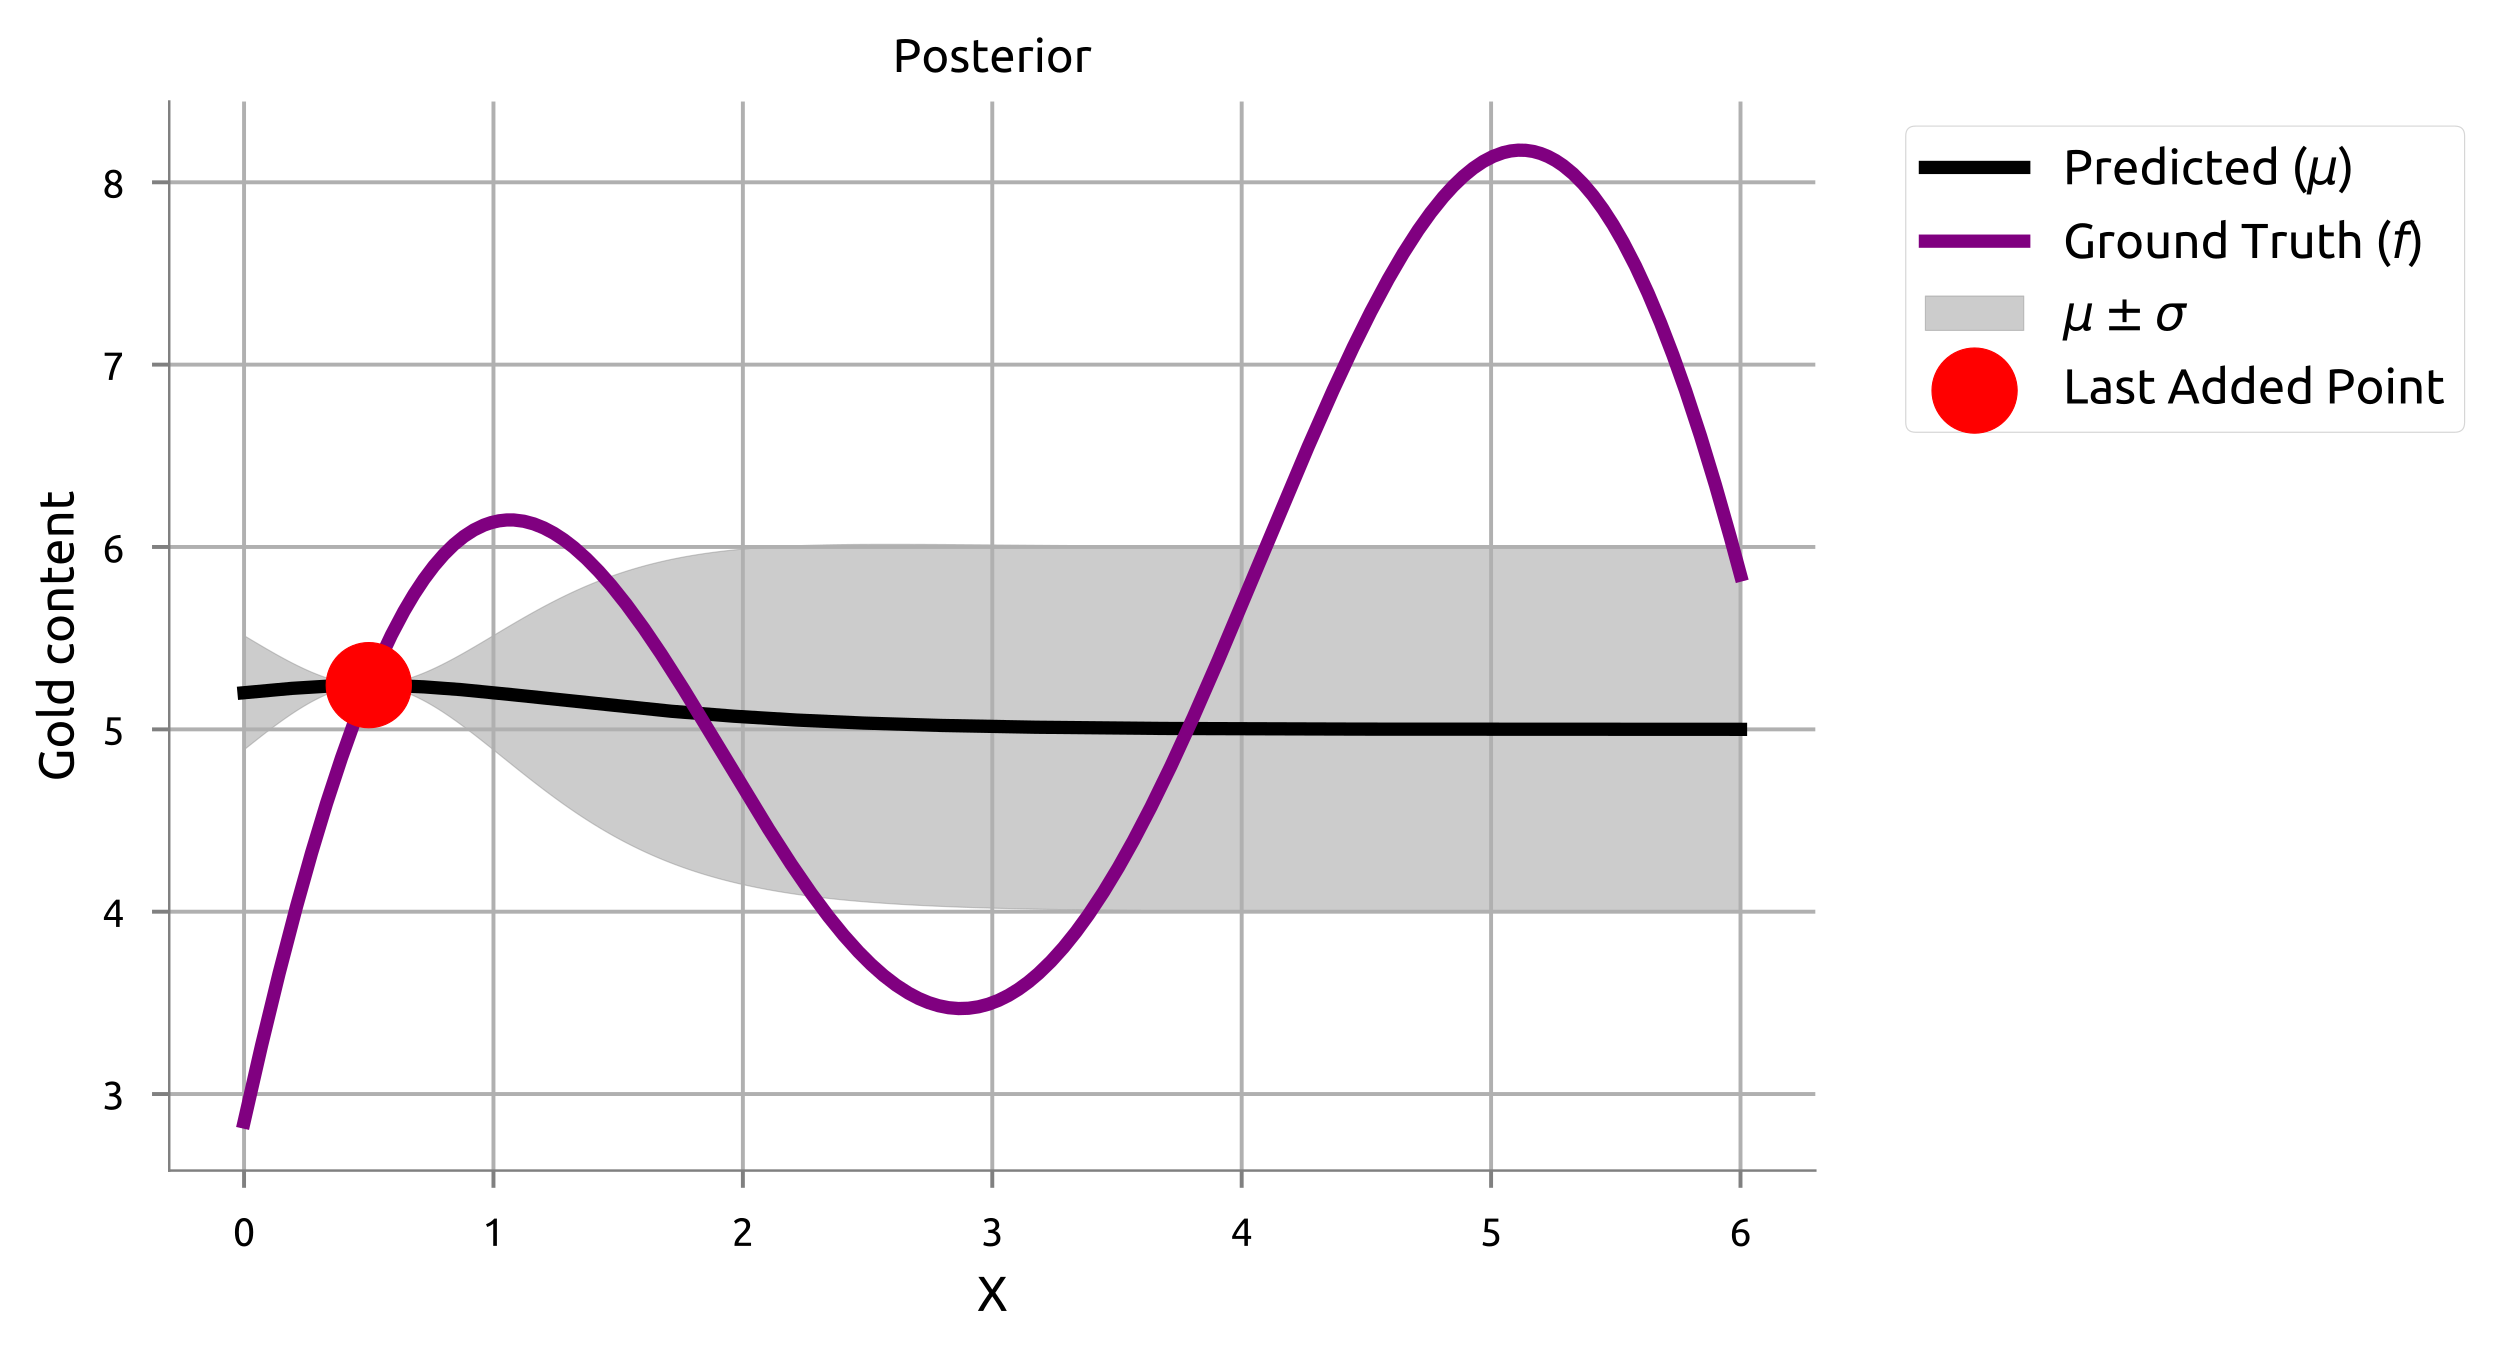 <?xml version="1.0" encoding="utf-8" standalone="no"?>
<!DOCTYPE svg PUBLIC "-//W3C//DTD SVG 1.1//EN"
  "http://www.w3.org/Graphics/SVG/1.1/DTD/svg11.dtd">
<!-- Created with matplotlib (https://matplotlib.org/) -->
<svg height="275.686pt" version="1.1" viewBox="0 0 508.481 275.686" width="508.481pt" xmlns="http://www.w3.org/2000/svg" xmlns:xlink="http://www.w3.org/1999/xlink">
 <defs>
  <style type="text/css">
*{stroke-linecap:butt;stroke-linejoin:round;}
  </style>
 </defs>
 <g id="figure_1">
  <g id="patch_1">
   <path d="M 0 275.686 
L 508.481 275.686 
L 508.481 0 
L 0 0 
z
" style="fill:#ffffff;"/>
  </g>
  <g id="axes_1">
   <g id="patch_2">
    <path d="M 34.422 238.089 
L 369.222 238.089 
L 369.222 20.649 
L 34.422 20.649 
z
" style="fill:#ffffff;"/>
   </g>
   <g id="PolyCollection_1">
    <defs>
     <path d="M 49.64 -123.17 
L 49.64 -146.412 
L 50.148 -146.109 
L 50.656 -145.806 
L 51.164 -145.503 
L 51.673 -145.201 
L 52.181 -144.9 
L 52.689 -144.6 
L 53.197 -144.301 
L 53.705 -144.004 
L 54.213 -143.708 
L 54.721 -143.415 
L 55.229 -143.124 
L 55.737 -142.835 
L 56.246 -142.549 
L 56.754 -142.266 
L 57.262 -141.986 
L 57.77 -141.71 
L 58.278 -141.438 
L 58.786 -141.169 
L 59.294 -140.906 
L 59.802 -140.646 
L 60.311 -140.392 
L 60.819 -140.143 
L 61.327 -139.899 
L 61.835 -139.661 
L 62.343 -139.429 
L 62.851 -139.204 
L 63.359 -138.985 
L 63.867 -138.773 
L 64.376 -138.568 
L 64.884 -138.371 
L 65.392 -138.181 
L 65.9 -137.999 
L 66.408 -137.825 
L 66.916 -137.66 
L 67.424 -137.503 
L 67.932 -137.356 
L 68.44 -137.217 
L 68.949 -137.088 
L 69.457 -136.969 
L 69.965 -136.859 
L 70.473 -136.759 
L 70.981 -136.669 
L 71.489 -136.59 
L 71.997 -136.521 
L 72.505 -136.463 
L 73.014 -136.415 
L 73.522 -136.378 
L 74.03 -136.351 
L 74.538 -136.336 
L 75.046 -136.331 
L 75.554 -136.338 
L 76.062 -136.355 
L 76.57 -136.383 
L 77.079 -136.422 
L 77.587 -136.472 
L 78.095 -136.532 
L 78.603 -136.603 
L 79.111 -136.684 
L 79.619 -136.775 
L 80.127 -136.877 
L 80.635 -136.988 
L 81.143 -137.109 
L 81.652 -137.24 
L 82.16 -137.38 
L 82.668 -137.529 
L 83.176 -137.687 
L 83.684 -137.854 
L 84.192 -138.029 
L 84.7 -138.212 
L 85.208 -138.403 
L 85.717 -138.602 
L 86.225 -138.808 
L 86.733 -139.021 
L 87.241 -139.241 
L 87.749 -139.468 
L 88.257 -139.701 
L 88.765 -139.939 
L 89.273 -140.184 
L 89.782 -140.434 
L 90.29 -140.689 
L 90.798 -140.949 
L 91.306 -141.214 
L 91.814 -141.483 
L 92.322 -141.756 
L 92.83 -142.033 
L 93.338 -142.313 
L 93.846 -142.596 
L 94.355 -142.883 
L 94.863 -143.172 
L 95.371 -143.464 
L 95.879 -143.758 
L 96.387 -144.053 
L 96.895 -144.351 
L 97.403 -144.65 
L 97.911 -144.95 
L 98.42 -145.252 
L 98.928 -145.554 
L 99.436 -145.857 
L 99.944 -146.16 
L 100.452 -146.463 
L 100.96 -146.766 
L 101.468 -147.069 
L 101.976 -147.372 
L 102.484 -147.674 
L 102.993 -147.975 
L 103.501 -148.276 
L 104.009 -148.575 
L 104.517 -148.873 
L 105.025 -149.17 
L 105.533 -149.465 
L 106.041 -149.759 
L 106.549 -150.05 
L 107.058 -150.34 
L 107.566 -150.628 
L 108.074 -150.913 
L 108.582 -151.196 
L 109.09 -151.477 
L 109.598 -151.756 
L 110.106 -152.031 
L 110.614 -152.304 
L 111.123 -152.575 
L 111.631 -152.842 
L 112.139 -153.107 
L 112.647 -153.368 
L 113.155 -153.627 
L 113.663 -153.883 
L 114.171 -154.135 
L 114.679 -154.384 
L 115.187 -154.63 
L 115.696 -154.872 
L 116.204 -155.112 
L 116.712 -155.348 
L 117.22 -155.58 
L 117.728 -155.809 
L 118.236 -156.035 
L 118.744 -156.257 
L 119.252 -156.476 
L 119.761 -156.691 
L 120.269 -156.903 
L 120.777 -157.111 
L 121.285 -157.316 
L 121.793 -157.517 
L 122.301 -157.715 
L 122.809 -157.909 
L 123.317 -158.099 
L 123.826 -158.287 
L 124.334 -158.47 
L 124.842 -158.651 
L 125.35 -158.827 
L 125.858 -159.001 
L 126.366 -159.171 
L 126.874 -159.337 
L 127.382 -159.501 
L 127.89 -159.66 
L 128.399 -159.817 
L 128.907 -159.97 
L 129.415 -160.12 
L 129.923 -160.267 
L 130.431 -160.411 
L 130.939 -160.551 
L 131.447 -160.688 
L 131.955 -160.823 
L 132.464 -160.954 
L 132.972 -161.082 
L 133.48 -161.207 
L 133.988 -161.329 
L 134.496 -161.448 
L 135.004 -161.565 
L 135.512 -161.678 
L 136.02 -161.789 
L 136.529 -161.897 
L 137.037 -162.003 
L 137.545 -162.105 
L 138.053 -162.205 
L 138.561 -162.303 
L 139.069 -162.397 
L 139.577 -162.49 
L 140.085 -162.58 
L 140.593 -162.667 
L 141.102 -162.752 
L 141.61 -162.835 
L 142.118 -162.916 
L 142.626 -162.994 
L 143.134 -163.07 
L 143.642 -163.144 
L 144.15 -163.215 
L 144.658 -163.285 
L 145.167 -163.352 
L 145.675 -163.418 
L 146.183 -163.482 
L 146.691 -163.543 
L 147.199 -163.603 
L 147.707 -163.661 
L 148.215 -163.717 
L 148.723 -163.771 
L 149.231 -163.824 
L 149.74 -163.875 
L 150.248 -163.924 
L 150.756 -163.972 
L 151.264 -164.018 
L 151.772 -164.062 
L 152.28 -164.105 
L 152.788 -164.147 
L 153.296 -164.187 
L 153.805 -164.225 
L 154.313 -164.263 
L 154.821 -164.299 
L 155.329 -164.333 
L 155.837 -164.367 
L 156.345 -164.399 
L 156.853 -164.43 
L 157.361 -164.459 
L 157.87 -164.488 
L 158.378 -164.515 
L 158.886 -164.542 
L 159.394 -164.567 
L 159.902 -164.591 
L 160.41 -164.614 
L 160.918 -164.636 
L 161.426 -164.658 
L 161.934 -164.678 
L 162.443 -164.698 
L 162.951 -164.716 
L 163.459 -164.734 
L 163.967 -164.751 
L 164.475 -164.767 
L 164.983 -164.782 
L 165.491 -164.797 
L 165.999 -164.811 
L 166.508 -164.824 
L 167.016 -164.836 
L 167.524 -164.848 
L 168.032 -164.859 
L 168.54 -164.869 
L 169.048 -164.879 
L 169.556 -164.888 
L 170.064 -164.897 
L 170.573 -164.905 
L 171.081 -164.913 
L 171.589 -164.92 
L 172.097 -164.926 
L 172.605 -164.933 
L 173.113 -164.938 
L 173.621 -164.943 
L 174.129 -164.948 
L 174.637 -164.952 
L 175.146 -164.956 
L 175.654 -164.96 
L 176.162 -164.963 
L 176.67 -164.965 
L 177.178 -164.968 
L 177.686 -164.97 
L 178.194 -164.972 
L 178.702 -164.973 
L 179.211 -164.974 
L 179.719 -164.975 
L 180.227 -164.975 
L 180.735 -164.976 
L 181.243 -164.976 
L 181.751 -164.975 
L 182.259 -164.975 
L 182.767 -164.974 
L 183.276 -164.973 
L 183.784 -164.972 
L 184.292 -164.971 
L 184.8 -164.969 
L 185.308 -164.967 
L 185.816 -164.966 
L 186.324 -164.963 
L 186.832 -164.961 
L 187.34 -164.959 
L 187.849 -164.956 
L 188.357 -164.954 
L 188.865 -164.951 
L 189.373 -164.948 
L 189.881 -164.945 
L 190.389 -164.942 
L 190.897 -164.938 
L 191.405 -164.935 
L 191.914 -164.932 
L 192.422 -164.928 
L 192.93 -164.925 
L 193.438 -164.921 
L 193.946 -164.917 
L 194.454 -164.913 
L 194.962 -164.909 
L 195.47 -164.905 
L 195.978 -164.901 
L 196.487 -164.897 
L 196.995 -164.893 
L 197.503 -164.889 
L 198.011 -164.885 
L 198.519 -164.881 
L 199.027 -164.876 
L 199.535 -164.872 
L 200.043 -164.868 
L 200.552 -164.863 
L 201.06 -164.859 
L 201.568 -164.855 
L 202.076 -164.85 
L 202.584 -164.846 
L 203.092 -164.841 
L 203.6 -164.837 
L 204.108 -164.832 
L 204.617 -164.828 
L 205.125 -164.824 
L 205.633 -164.819 
L 206.141 -164.815 
L 206.649 -164.81 
L 207.157 -164.806 
L 207.665 -164.802 
L 208.173 -164.797 
L 208.681 -164.793 
L 209.19 -164.788 
L 209.698 -164.784 
L 210.206 -164.78 
L 210.714 -164.776 
L 211.222 -164.771 
L 211.73 -164.767 
L 212.238 -164.763 
L 212.746 -164.759 
L 213.255 -164.754 
L 213.763 -164.75 
L 214.271 -164.746 
L 214.779 -164.742 
L 215.287 -164.738 
L 215.795 -164.734 
L 216.303 -164.73 
L 216.811 -164.726 
L 217.32 -164.722 
L 217.828 -164.718 
L 218.336 -164.714 
L 218.844 -164.71 
L 219.352 -164.706 
L 219.86 -164.703 
L 220.368 -164.699 
L 220.876 -164.695 
L 221.384 -164.691 
L 221.893 -164.688 
L 222.401 -164.684 
L 222.909 -164.681 
L 223.417 -164.677 
L 223.925 -164.673 
L 224.433 -164.67 
L 224.941 -164.667 
L 225.449 -164.663 
L 225.958 -164.66 
L 226.466 -164.656 
L 226.974 -164.653 
L 227.482 -164.65 
L 227.99 -164.647 
L 228.498 -164.643 
L 229.006 -164.64 
L 229.514 -164.637 
L 230.023 -164.634 
L 230.531 -164.631 
L 231.039 -164.628 
L 231.547 -164.625 
L 232.055 -164.622 
L 232.563 -164.619 
L 233.071 -164.616 
L 233.579 -164.613 
L 234.087 -164.611 
L 234.596 -164.608 
L 235.104 -164.605 
L 235.612 -164.603 
L 236.12 -164.6 
L 236.628 -164.597 
L 237.136 -164.595 
L 237.644 -164.592 
L 238.152 -164.59 
L 238.661 -164.587 
L 239.169 -164.585 
L 239.677 -164.582 
L 240.185 -164.58 
L 240.693 -164.577 
L 241.201 -164.575 
L 241.709 -164.573 
L 242.217 -164.571 
L 242.726 -164.568 
L 243.234 -164.566 
L 243.742 -164.564 
L 244.25 -164.562 
L 244.758 -164.56 
L 245.266 -164.558 
L 245.774 -164.556 
L 246.282 -164.554 
L 246.79 -164.552 
L 247.299 -164.55 
L 247.807 -164.548 
L 248.315 -164.546 
L 248.823 -164.544 
L 249.331 -164.542 
L 249.839 -164.54 
L 250.347 -164.538 
L 250.855 -164.537 
L 251.364 -164.535 
L 251.872 -164.533 
L 252.38 -164.531 
L 252.888 -164.53 
L 253.396 -164.528 
L 253.904 -164.527 
L 254.412 -164.525 
L 254.92 -164.523 
L 255.428 -164.522 
L 255.937 -164.52 
L 256.445 -164.519 
L 256.953 -164.517 
L 257.461 -164.516 
L 257.969 -164.514 
L 258.477 -164.513 
L 258.985 -164.512 
L 259.493 -164.51 
L 260.002 -164.509 
L 260.51 -164.508 
L 261.018 -164.506 
L 261.526 -164.505 
L 262.034 -164.504 
L 262.542 -164.503 
L 263.05 -164.501 
L 263.558 -164.5 
L 264.067 -164.499 
L 264.575 -164.498 
L 265.083 -164.497 
L 265.591 -164.496 
L 266.099 -164.494 
L 266.607 -164.493 
L 267.115 -164.492 
L 267.623 -164.491 
L 268.131 -164.49 
L 268.64 -164.489 
L 269.148 -164.488 
L 269.656 -164.487 
L 270.164 -164.486 
L 270.672 -164.485 
L 271.18 -164.484 
L 271.688 -164.483 
L 272.196 -164.482 
L 272.705 -164.482 
L 273.213 -164.481 
L 273.721 -164.48 
L 274.229 -164.479 
L 274.737 -164.478 
L 275.245 -164.477 
L 275.753 -164.476 
L 276.261 -164.476 
L 276.77 -164.475 
L 277.278 -164.474 
L 277.786 -164.473 
L 278.294 -164.473 
L 278.802 -164.472 
L 279.31 -164.471 
L 279.818 -164.47 
L 280.326 -164.47 
L 280.834 -164.469 
L 281.343 -164.468 
L 281.851 -164.468 
L 282.359 -164.467 
L 282.867 -164.466 
L 283.375 -164.466 
L 283.883 -164.465 
L 284.391 -164.465 
L 284.899 -164.464 
L 285.408 -164.463 
L 285.916 -164.463 
L 286.424 -164.462 
L 286.932 -164.462 
L 287.44 -164.461 
L 287.948 -164.461 
L 288.456 -164.46 
L 288.964 -164.46 
L 289.473 -164.459 
L 289.981 -164.459 
L 290.489 -164.458 
L 290.997 -164.458 
L 291.505 -164.457 
L 292.013 -164.457 
L 292.521 -164.456 
L 293.029 -164.456 
L 293.537 -164.455 
L 294.046 -164.455 
L 294.554 -164.454 
L 295.062 -164.454 
L 295.57 -164.454 
L 296.078 -164.453 
L 296.586 -164.453 
L 297.094 -164.452 
L 297.602 -164.452 
L 298.111 -164.452 
L 298.619 -164.451 
L 299.127 -164.451 
L 299.635 -164.451 
L 300.143 -164.45 
L 300.651 -164.45 
L 301.159 -164.449 
L 301.667 -164.449 
L 302.175 -164.449 
L 302.684 -164.448 
L 303.192 -164.448 
L 303.7 -164.448 
L 304.208 -164.448 
L 304.716 -164.447 
L 305.224 -164.447 
L 305.732 -164.447 
L 306.24 -164.446 
L 306.749 -164.446 
L 307.257 -164.446 
L 307.765 -164.446 
L 308.273 -164.445 
L 308.781 -164.445 
L 309.289 -164.445 
L 309.797 -164.445 
L 310.305 -164.444 
L 310.814 -164.444 
L 311.322 -164.444 
L 311.83 -164.444 
L 312.338 -164.443 
L 312.846 -164.443 
L 313.354 -164.443 
L 313.862 -164.443 
L 314.37 -164.442 
L 314.878 -164.442 
L 315.387 -164.442 
L 315.895 -164.442 
L 316.403 -164.442 
L 316.911 -164.441 
L 317.419 -164.441 
L 317.927 -164.441 
L 318.435 -164.441 
L 318.943 -164.441 
L 319.452 -164.441 
L 319.96 -164.44 
L 320.468 -164.44 
L 320.976 -164.44 
L 321.484 -164.44 
L 321.992 -164.44 
L 322.5 -164.44 
L 323.008 -164.439 
L 323.517 -164.439 
L 324.025 -164.439 
L 324.533 -164.439 
L 325.041 -164.439 
L 325.549 -164.439 
L 326.057 -164.438 
L 326.565 -164.438 
L 327.073 -164.438 
L 327.581 -164.438 
L 328.09 -164.438 
L 328.598 -164.438 
L 329.106 -164.438 
L 329.614 -164.438 
L 330.122 -164.437 
L 330.63 -164.437 
L 331.138 -164.437 
L 331.646 -164.437 
L 332.155 -164.437 
L 332.663 -164.437 
L 333.171 -164.437 
L 333.679 -164.437 
L 334.187 -164.437 
L 334.695 -164.436 
L 335.203 -164.436 
L 335.711 -164.436 
L 336.22 -164.436 
L 336.728 -164.436 
L 337.236 -164.436 
L 337.744 -164.436 
L 338.252 -164.436 
L 338.76 -164.436 
L 339.268 -164.436 
L 339.776 -164.436 
L 340.284 -164.435 
L 340.793 -164.435 
L 341.301 -164.435 
L 341.809 -164.435 
L 342.317 -164.435 
L 342.825 -164.435 
L 343.333 -164.435 
L 343.841 -164.435 
L 344.349 -164.435 
L 344.858 -164.435 
L 345.366 -164.435 
L 345.874 -164.435 
L 346.382 -164.435 
L 346.89 -164.434 
L 347.398 -164.434 
L 347.906 -164.434 
L 348.414 -164.434 
L 348.922 -164.434 
L 349.431 -164.434 
L 349.939 -164.434 
L 350.447 -164.434 
L 350.955 -164.434 
L 351.463 -164.434 
L 351.971 -164.434 
L 352.479 -164.434 
L 352.987 -164.434 
L 353.496 -164.434 
L 354.004 -164.434 
L 354.004 -90.257 
L 354.004 -90.257 
L 353.496 -90.257 
L 352.987 -90.257 
L 352.479 -90.257 
L 351.971 -90.257 
L 351.463 -90.257 
L 350.955 -90.257 
L 350.447 -90.257 
L 349.939 -90.257 
L 349.431 -90.257 
L 348.922 -90.257 
L 348.414 -90.257 
L 347.906 -90.257 
L 347.398 -90.257 
L 346.89 -90.257 
L 346.382 -90.257 
L 345.874 -90.258 
L 345.366 -90.258 
L 344.858 -90.258 
L 344.349 -90.258 
L 343.841 -90.258 
L 343.333 -90.258 
L 342.825 -90.258 
L 342.317 -90.258 
L 341.809 -90.258 
L 341.301 -90.258 
L 340.793 -90.258 
L 340.284 -90.258 
L 339.776 -90.258 
L 339.268 -90.259 
L 338.76 -90.259 
L 338.252 -90.259 
L 337.744 -90.259 
L 337.236 -90.259 
L 336.728 -90.259 
L 336.22 -90.259 
L 335.711 -90.259 
L 335.203 -90.259 
L 334.695 -90.259 
L 334.187 -90.259 
L 333.679 -90.26 
L 333.171 -90.26 
L 332.663 -90.26 
L 332.155 -90.26 
L 331.646 -90.26 
L 331.138 -90.26 
L 330.63 -90.26 
L 330.122 -90.26 
L 329.614 -90.261 
L 329.106 -90.261 
L 328.598 -90.261 
L 328.09 -90.261 
L 327.581 -90.261 
L 327.073 -90.261 
L 326.565 -90.261 
L 326.057 -90.261 
L 325.549 -90.262 
L 325.041 -90.262 
L 324.533 -90.262 
L 324.025 -90.262 
L 323.517 -90.262 
L 323.008 -90.262 
L 322.5 -90.262 
L 321.992 -90.263 
L 321.484 -90.263 
L 320.976 -90.263 
L 320.468 -90.263 
L 319.96 -90.263 
L 319.452 -90.264 
L 318.943 -90.264 
L 318.435 -90.264 
L 317.927 -90.264 
L 317.419 -90.264 
L 316.911 -90.264 
L 316.403 -90.265 
L 315.895 -90.265 
L 315.387 -90.265 
L 314.878 -90.265 
L 314.37 -90.265 
L 313.862 -90.266 
L 313.354 -90.266 
L 312.846 -90.266 
L 312.338 -90.266 
L 311.83 -90.267 
L 311.322 -90.267 
L 310.814 -90.267 
L 310.305 -90.267 
L 309.797 -90.268 
L 309.289 -90.268 
L 308.781 -90.268 
L 308.273 -90.268 
L 307.765 -90.269 
L 307.257 -90.269 
L 306.749 -90.269 
L 306.24 -90.27 
L 305.732 -90.27 
L 305.224 -90.27 
L 304.716 -90.27 
L 304.208 -90.271 
L 303.7 -90.271 
L 303.192 -90.271 
L 302.684 -90.272 
L 302.175 -90.272 
L 301.667 -90.272 
L 301.159 -90.273 
L 300.651 -90.273 
L 300.143 -90.273 
L 299.635 -90.274 
L 299.127 -90.274 
L 298.619 -90.275 
L 298.111 -90.275 
L 297.602 -90.275 
L 297.094 -90.276 
L 296.586 -90.276 
L 296.078 -90.277 
L 295.57 -90.277 
L 295.062 -90.277 
L 294.554 -90.278 
L 294.046 -90.278 
L 293.537 -90.279 
L 293.029 -90.279 
L 292.521 -90.28 
L 292.013 -90.28 
L 291.505 -90.281 
L 290.997 -90.281 
L 290.489 -90.282 
L 289.981 -90.282 
L 289.473 -90.283 
L 288.964 -90.283 
L 288.456 -90.284 
L 287.948 -90.284 
L 287.44 -90.285 
L 286.932 -90.285 
L 286.424 -90.286 
L 285.916 -90.287 
L 285.408 -90.287 
L 284.899 -90.288 
L 284.391 -90.289 
L 283.883 -90.289 
L 283.375 -90.29 
L 282.867 -90.291 
L 282.359 -90.291 
L 281.851 -90.292 
L 281.343 -90.293 
L 280.834 -90.293 
L 280.326 -90.294 
L 279.818 -90.295 
L 279.31 -90.296 
L 278.802 -90.296 
L 278.294 -90.297 
L 277.786 -90.298 
L 277.278 -90.299 
L 276.77 -90.3 
L 276.261 -90.3 
L 275.753 -90.301 
L 275.245 -90.302 
L 274.737 -90.303 
L 274.229 -90.304 
L 273.721 -90.305 
L 273.213 -90.306 
L 272.705 -90.307 
L 272.196 -90.308 
L 271.688 -90.309 
L 271.18 -90.31 
L 270.672 -90.311 
L 270.164 -90.312 
L 269.656 -90.313 
L 269.148 -90.314 
L 268.64 -90.315 
L 268.131 -90.316 
L 267.623 -90.318 
L 267.115 -90.319 
L 266.607 -90.32 
L 266.099 -90.321 
L 265.591 -90.322 
L 265.083 -90.324 
L 264.575 -90.325 
L 264.067 -90.326 
L 263.558 -90.328 
L 263.05 -90.329 
L 262.542 -90.331 
L 262.034 -90.332 
L 261.526 -90.333 
L 261.018 -90.335 
L 260.51 -90.336 
L 260.002 -90.338 
L 259.493 -90.339 
L 258.985 -90.341 
L 258.477 -90.343 
L 257.969 -90.344 
L 257.461 -90.346 
L 256.953 -90.348 
L 256.445 -90.349 
L 255.937 -90.351 
L 255.428 -90.353 
L 254.92 -90.355 
L 254.412 -90.357 
L 253.904 -90.359 
L 253.396 -90.361 
L 252.888 -90.363 
L 252.38 -90.365 
L 251.872 -90.367 
L 251.364 -90.369 
L 250.855 -90.371 
L 250.347 -90.373 
L 249.839 -90.375 
L 249.331 -90.378 
L 248.823 -90.38 
L 248.315 -90.382 
L 247.807 -90.385 
L 247.299 -90.387 
L 246.79 -90.39 
L 246.282 -90.392 
L 245.774 -90.395 
L 245.266 -90.397 
L 244.758 -90.4 
L 244.25 -90.403 
L 243.742 -90.405 
L 243.234 -90.408 
L 242.726 -90.411 
L 242.217 -90.414 
L 241.709 -90.417 
L 241.201 -90.42 
L 240.693 -90.423 
L 240.185 -90.426 
L 239.677 -90.43 
L 239.169 -90.433 
L 238.661 -90.436 
L 238.152 -90.44 
L 237.644 -90.443 
L 237.136 -90.447 
L 236.628 -90.45 
L 236.12 -90.454 
L 235.612 -90.458 
L 235.104 -90.462 
L 234.596 -90.465 
L 234.087 -90.469 
L 233.579 -90.474 
L 233.071 -90.478 
L 232.563 -90.482 
L 232.055 -90.486 
L 231.547 -90.491 
L 231.039 -90.495 
L 230.531 -90.499 
L 230.023 -90.504 
L 229.514 -90.509 
L 229.006 -90.514 
L 228.498 -90.519 
L 227.99 -90.524 
L 227.482 -90.529 
L 226.974 -90.534 
L 226.466 -90.539 
L 225.958 -90.545 
L 225.449 -90.55 
L 224.941 -90.556 
L 224.433 -90.561 
L 223.925 -90.567 
L 223.417 -90.573 
L 222.909 -90.579 
L 222.401 -90.585 
L 221.893 -90.592 
L 221.384 -90.598 
L 220.876 -90.605 
L 220.368 -90.611 
L 219.86 -90.618 
L 219.352 -90.625 
L 218.844 -90.632 
L 218.336 -90.64 
L 217.828 -90.647 
L 217.32 -90.655 
L 216.811 -90.662 
L 216.303 -90.67 
L 215.795 -90.678 
L 215.287 -90.686 
L 214.779 -90.695 
L 214.271 -90.703 
L 213.763 -90.712 
L 213.255 -90.72 
L 212.746 -90.729 
L 212.238 -90.739 
L 211.73 -90.748 
L 211.222 -90.758 
L 210.714 -90.767 
L 210.206 -90.777 
L 209.698 -90.788 
L 209.19 -90.798 
L 208.681 -90.808 
L 208.173 -90.819 
L 207.665 -90.83 
L 207.157 -90.842 
L 206.649 -90.853 
L 206.141 -90.865 
L 205.633 -90.877 
L 205.125 -90.889 
L 204.617 -90.901 
L 204.108 -90.914 
L 203.6 -90.927 
L 203.092 -90.94 
L 202.584 -90.954 
L 202.076 -90.967 
L 201.568 -90.982 
L 201.06 -90.996 
L 200.552 -91.011 
L 200.043 -91.026 
L 199.535 -91.041 
L 199.027 -91.056 
L 198.519 -91.072 
L 198.011 -91.089 
L 197.503 -91.105 
L 196.995 -91.122 
L 196.487 -91.139 
L 195.978 -91.157 
L 195.47 -91.175 
L 194.962 -91.194 
L 194.454 -91.212 
L 193.946 -91.232 
L 193.438 -91.251 
L 192.93 -91.271 
L 192.422 -91.292 
L 191.914 -91.313 
L 191.405 -91.334 
L 190.897 -91.356 
L 190.389 -91.378 
L 189.881 -91.401 
L 189.373 -91.424 
L 188.865 -91.448 
L 188.357 -91.472 
L 187.849 -91.496 
L 187.34 -91.522 
L 186.832 -91.547 
L 186.324 -91.574 
L 185.816 -91.601 
L 185.308 -91.628 
L 184.8 -91.656 
L 184.292 -91.685 
L 183.784 -91.714 
L 183.276 -91.744 
L 182.767 -91.775 
L 182.259 -91.806 
L 181.751 -91.838 
L 181.243 -91.87 
L 180.735 -91.904 
L 180.227 -91.938 
L 179.719 -91.972 
L 179.211 -92.008 
L 178.702 -92.044 
L 178.194 -92.081 
L 177.686 -92.119 
L 177.178 -92.157 
L 176.67 -92.197 
L 176.162 -92.237 
L 175.654 -92.278 
L 175.146 -92.32 
L 174.637 -92.363 
L 174.129 -92.407 
L 173.621 -92.452 
L 173.113 -92.498 
L 172.605 -92.545 
L 172.097 -92.592 
L 171.589 -92.641 
L 171.081 -92.691 
L 170.573 -92.742 
L 170.064 -92.794 
L 169.556 -92.847 
L 169.048 -92.901 
L 168.54 -92.957 
L 168.032 -93.014 
L 167.524 -93.071 
L 167.016 -93.131 
L 166.508 -93.191 
L 165.999 -93.253 
L 165.491 -93.316 
L 164.983 -93.38 
L 164.475 -93.446 
L 163.967 -93.513 
L 163.459 -93.581 
L 162.951 -93.651 
L 162.443 -93.723 
L 161.934 -93.796 
L 161.426 -93.87 
L 160.918 -93.946 
L 160.41 -94.024 
L 159.902 -94.103 
L 159.394 -94.184 
L 158.886 -94.267 
L 158.378 -94.352 
L 157.87 -94.438 
L 157.361 -94.526 
L 156.853 -94.616 
L 156.345 -94.707 
L 155.837 -94.801 
L 155.329 -94.897 
L 154.821 -94.994 
L 154.313 -95.094 
L 153.805 -95.195 
L 153.296 -95.299 
L 152.788 -95.405 
L 152.28 -95.513 
L 151.772 -95.623 
L 151.264 -95.735 
L 150.756 -95.85 
L 150.248 -95.967 
L 149.74 -96.086 
L 149.231 -96.208 
L 148.723 -96.332 
L 148.215 -96.458 
L 147.707 -96.588 
L 147.199 -96.719 
L 146.691 -96.853 
L 146.183 -96.99 
L 145.675 -97.13 
L 145.167 -97.272 
L 144.658 -97.417 
L 144.15 -97.565 
L 143.642 -97.716 
L 143.134 -97.869 
L 142.626 -98.026 
L 142.118 -98.185 
L 141.61 -98.348 
L 141.102 -98.513 
L 140.593 -98.682 
L 140.085 -98.853 
L 139.577 -99.028 
L 139.069 -99.206 
L 138.561 -99.387 
L 138.053 -99.572 
L 137.545 -99.76 
L 137.037 -99.951 
L 136.529 -100.146 
L 136.02 -100.344 
L 135.512 -100.545 
L 135.004 -100.751 
L 134.496 -100.959 
L 133.988 -101.171 
L 133.48 -101.387 
L 132.972 -101.607 
L 132.464 -101.83 
L 131.955 -102.057 
L 131.447 -102.287 
L 130.939 -102.522 
L 130.431 -102.76 
L 129.923 -103.002 
L 129.415 -103.248 
L 128.907 -103.498 
L 128.399 -103.751 
L 127.89 -104.009 
L 127.382 -104.27 
L 126.874 -104.536 
L 126.366 -104.805 
L 125.858 -105.078 
L 125.35 -105.356 
L 124.842 -105.637 
L 124.334 -105.922 
L 123.826 -106.212 
L 123.317 -106.505 
L 122.809 -106.802 
L 122.301 -107.104 
L 121.793 -107.409 
L 121.285 -107.718 
L 120.777 -108.031 
L 120.269 -108.348 
L 119.761 -108.669 
L 119.252 -108.994 
L 118.744 -109.323 
L 118.236 -109.655 
L 117.728 -109.992 
L 117.22 -110.332 
L 116.712 -110.676 
L 116.204 -111.023 
L 115.696 -111.374 
L 115.187 -111.729 
L 114.679 -112.087 
L 114.171 -112.448 
L 113.663 -112.813 
L 113.155 -113.181 
L 112.647 -113.552 
L 112.139 -113.927 
L 111.631 -114.304 
L 111.123 -114.684 
L 110.614 -115.067 
L 110.106 -115.453 
L 109.598 -115.841 
L 109.09 -116.232 
L 108.582 -116.625 
L 108.074 -117.02 
L 107.566 -117.418 
L 107.058 -117.817 
L 106.549 -118.218 
L 106.041 -118.62 
L 105.533 -119.024 
L 105.025 -119.43 
L 104.517 -119.836 
L 104.009 -120.243 
L 103.501 -120.651 
L 102.993 -121.06 
L 102.484 -121.468 
L 101.976 -121.877 
L 101.468 -122.286 
L 100.96 -122.694 
L 100.452 -123.102 
L 99.944 -123.509 
L 99.436 -123.915 
L 98.928 -124.319 
L 98.42 -124.722 
L 97.911 -125.123 
L 97.403 -125.522 
L 96.895 -125.919 
L 96.387 -126.313 
L 95.879 -126.704 
L 95.371 -127.091 
L 94.863 -127.476 
L 94.355 -127.856 
L 93.846 -128.232 
L 93.338 -128.604 
L 92.83 -128.971 
L 92.322 -129.332 
L 91.814 -129.689 
L 91.306 -130.039 
L 90.798 -130.384 
L 90.29 -130.722 
L 89.782 -131.054 
L 89.273 -131.378 
L 88.765 -131.695 
L 88.257 -132.004 
L 87.749 -132.305 
L 87.241 -132.598 
L 86.733 -132.882 
L 86.225 -133.156 
L 85.717 -133.422 
L 85.208 -133.678 
L 84.7 -133.923 
L 84.192 -134.159 
L 83.684 -134.384 
L 83.176 -134.597 
L 82.668 -134.8 
L 82.16 -134.991 
L 81.652 -135.17 
L 81.143 -135.338 
L 80.635 -135.492 
L 80.127 -135.635 
L 79.619 -135.765 
L 79.111 -135.881 
L 78.603 -135.985 
L 78.095 -136.075 
L 77.587 -136.152 
L 77.079 -136.216 
L 76.57 -136.265 
L 76.062 -136.301 
L 75.554 -136.323 
L 75.046 -136.331 
L 74.538 -136.325 
L 74.03 -136.306 
L 73.522 -136.272 
L 73.014 -136.225 
L 72.505 -136.164 
L 71.997 -136.089 
L 71.489 -136.001 
L 70.981 -135.9 
L 70.473 -135.785 
L 69.965 -135.657 
L 69.457 -135.517 
L 68.949 -135.364 
L 68.44 -135.199 
L 67.932 -135.022 
L 67.424 -134.833 
L 66.916 -134.632 
L 66.408 -134.42 
L 65.9 -134.197 
L 65.392 -133.963 
L 64.884 -133.719 
L 64.376 -133.465 
L 63.867 -133.201 
L 63.359 -132.928 
L 62.851 -132.646 
L 62.343 -132.354 
L 61.835 -132.055 
L 61.327 -131.747 
L 60.819 -131.431 
L 60.311 -131.108 
L 59.802 -130.778 
L 59.294 -130.441 
L 58.786 -130.097 
L 58.278 -129.748 
L 57.77 -129.392 
L 57.262 -129.031 
L 56.754 -128.665 
L 56.246 -128.294 
L 55.737 -127.919 
L 55.229 -127.539 
L 54.721 -127.156 
L 54.213 -126.769 
L 53.705 -126.378 
L 53.197 -125.985 
L 52.689 -125.588 
L 52.181 -125.19 
L 51.673 -124.789 
L 51.164 -124.386 
L 50.656 -123.982 
L 50.148 -123.576 
L 49.64 -123.17 
z
" id="m80698b824f" style="stroke:#808080;stroke-opacity:0.4;stroke-width:0.24;"/>
    </defs>
    <g clip-path="url(#p4e6e34cf38)">
     <use style="fill:#808080;fill-opacity:0.4;stroke:#808080;stroke-opacity:0.4;stroke-width:0.24;" x="0" xlink:href="#m80698b824f" y="275.686"/>
    </g>
   </g>
   <g id="matplotlib.axis_1">
    <g id="xtick_1">
     <g id="line2d_1">
      <path clip-path="url(#p4e6e34cf38)" d="M 49.64 238.089 
L 49.64 20.649 
" style="fill:none;stroke:#b0b0b0;stroke-linecap:square;stroke-width:0.8;"/>
     </g>
     <g id="line2d_2">
      <defs>
       <path d="M 0 0 
L 0 3.5 
" id="meb267ea912" style="stroke:#808080;stroke-width:0.8;"/>
      </defs>
      <g>
       <use style="fill:#808080;stroke:#808080;stroke-width:0.8;" x="49.64" xlink:href="#meb267ea912" y="238.089"/>
      </g>
     </g>
     <g id="text_1">
      <!-- 0 -->
      <defs>
       <path d="M 5 34.703 
Q 5 52.094 11.141 61.5 
Q 17.297 70.906 28.203 70.906 
Q 39.094 70.906 45.25 61.5 
Q 51.406 52.094 51.406 34.703 
Q 51.406 17.297 45.25 7.891 
Q 39.094 -1.5 28.203 -1.5 
Q 17.297 -1.5 11.141 7.891 
Q 5 17.297 5 34.703 
z
M 41.594 34.703 
Q 41.594 40.406 40.938 45.5 
Q 40.297 50.594 38.75 54.391 
Q 37.203 58.203 34.594 60.453 
Q 32 62.703 28.203 62.703 
Q 24.406 62.703 21.797 60.453 
Q 19.203 58.203 17.641 54.391 
Q 16.094 50.594 15.438 45.5 
Q 14.797 40.406 14.797 34.703 
Q 14.797 29 15.438 23.891 
Q 16.094 18.797 17.641 15 
Q 19.203 11.203 21.797 8.953 
Q 24.406 6.703 28.203 6.703 
Q 32 6.703 34.594 8.953 
Q 37.203 11.203 38.75 15 
Q 40.297 18.797 40.938 23.891 
Q 41.594 29 41.594 34.703 
z
" id="Ubuntu-48"/>
      </defs>
      <g transform="translate(47.384 253.397)scale(0.08 -0.08)">
       <use xlink:href="#Ubuntu-48"/>
      </g>
     </g>
    </g>
    <g id="xtick_2">
     <g id="line2d_3">
      <path clip-path="url(#p4e6e34cf38)" d="M 100.367 238.089 
L 100.367 20.649 
" style="fill:none;stroke:#b0b0b0;stroke-linecap:square;stroke-width:0.8;"/>
     </g>
     <g id="line2d_4">
      <g>
       <use style="fill:#808080;stroke:#808080;stroke-width:0.8;" x="100.367" xlink:href="#meb267ea912" y="238.089"/>
      </g>
     </g>
     <g id="text_2">
      <!-- 1 -->
      <defs>
       <path d="M 9.297 55 
Q 15 57.203 20.391 60.641 
Q 25.797 64.094 30.297 69.297 
L 36.906 69.297 
L 36.906 0 
L 27.594 0 
L 27.594 56.406 
Q 26.406 55.297 24.656 54.094 
Q 22.906 52.906 20.844 51.797 
Q 18.797 50.703 16.547 49.703 
Q 14.297 48.703 12.203 48 
z
" id="Ubuntu-49"/>
      </defs>
      <g transform="translate(98.111 253.397)scale(0.08 -0.08)">
       <use xlink:href="#Ubuntu-49"/>
      </g>
     </g>
    </g>
    <g id="xtick_3">
     <g id="line2d_5">
      <path clip-path="url(#p4e6e34cf38)" d="M 151.095 238.089 
L 151.095 20.649 
" style="fill:none;stroke:#b0b0b0;stroke-linecap:square;stroke-width:0.8;"/>
     </g>
     <g id="line2d_6">
      <g>
       <use style="fill:#808080;stroke:#808080;stroke-width:0.8;" x="151.095" xlink:href="#meb267ea912" y="238.089"/>
      </g>
     </g>
     <g id="text_3">
      <!-- 2 -->
      <defs>
       <path d="M 46.703 51.594 
Q 46.703 48 45.25 44.641 
Q 43.797 41.297 41.391 38.047 
Q 39 34.797 36 31.641 
Q 33 28.5 30 25.5 
Q 28.297 23.797 26.047 21.5 
Q 23.797 19.203 21.797 16.703 
Q 19.797 14.203 18.438 11.891 
Q 17.094 9.594 17.094 7.906 
L 49 7.906 
L 49 0 
L 7 0 
Q 6.906 0.594 6.906 1.188 
Q 6.906 1.797 6.906 2.297 
Q 6.906 7 8.453 11.047 
Q 10 15.094 12.5 18.688 
Q 15 22.297 18.094 25.5 
Q 21.203 28.703 24.203 31.703 
Q 26.703 34.094 28.953 36.438 
Q 31.203 38.797 32.953 41.141 
Q 34.703 43.5 35.75 46 
Q 36.797 48.5 36.797 51.297 
Q 36.797 54.297 35.844 56.391 
Q 34.906 58.5 33.297 59.891 
Q 31.703 61.297 29.547 61.938 
Q 27.406 62.594 25 62.594 
Q 22.094 62.594 19.688 61.797 
Q 17.297 61 15.391 59.953 
Q 13.5 58.906 12.203 57.75 
Q 10.906 56.594 10.203 56 
L 5.594 62.594 
Q 6.5 63.594 8.297 65.047 
Q 10.094 66.5 12.594 67.797 
Q 15.094 69.094 18.188 70 
Q 21.297 70.906 24.906 70.906 
Q 35.797 70.906 41.25 65.844 
Q 46.703 60.797 46.703 51.594 
z
" id="Ubuntu-50"/>
      </defs>
      <g transform="translate(148.838 253.397)scale(0.08 -0.08)">
       <use xlink:href="#Ubuntu-50"/>
      </g>
     </g>
    </g>
    <g id="xtick_4">
     <g id="line2d_7">
      <path clip-path="url(#p4e6e34cf38)" d="M 201.822 238.089 
L 201.822 20.649 
" style="fill:none;stroke:#b0b0b0;stroke-linecap:square;stroke-width:0.8;"/>
     </g>
     <g id="line2d_8">
      <g>
       <use style="fill:#808080;stroke:#808080;stroke-width:0.8;" x="201.822" xlink:href="#meb267ea912" y="238.089"/>
      </g>
     </g>
     <g id="text_4">
      <!-- 3 -->
      <defs>
       <path d="M 22.594 6.797 
Q 31.5 6.797 35.344 10.297 
Q 39.203 13.797 39.203 19.703 
Q 39.203 23.5 37.594 26.094 
Q 36 28.703 33.391 30.25 
Q 30.797 31.797 27.344 32.438 
Q 23.906 33.094 20.297 33.094 
L 17.906 33.094 
L 17.906 40.703 
L 21.203 40.703 
Q 23.703 40.703 26.344 41.203 
Q 29 41.703 31.203 43 
Q 33.406 44.297 34.797 46.547 
Q 36.203 48.797 36.203 52.203 
Q 36.203 55 35.203 57 
Q 34.203 59 32.547 60.297 
Q 30.906 61.594 28.75 62.141 
Q 26.594 62.703 24.203 62.703 
Q 19.406 62.703 16.047 61.297 
Q 12.703 59.906 10.406 58.406 
L 6.797 65.5 
Q 8 66.297 9.844 67.25 
Q 11.703 68.203 14 69 
Q 16.297 69.797 18.938 70.344 
Q 21.594 70.906 24.5 70.906 
Q 30 70.906 34 69.547 
Q 38 68.203 40.594 65.75 
Q 43.203 63.297 44.5 59.938 
Q 45.797 56.594 45.797 52.703 
Q 45.797 47.297 42.688 43.438 
Q 39.594 39.594 35.203 37.594 
Q 37.906 36.797 40.406 35.297 
Q 42.906 33.797 44.75 31.5 
Q 46.594 29.203 47.75 26.203 
Q 48.906 23.203 48.906 19.5 
Q 48.906 15 47.344 11.141 
Q 45.797 7.297 42.547 4.5 
Q 39.297 1.703 34.391 0.094 
Q 29.5 -1.5 22.797 -1.5 
Q 20.203 -1.5 17.453 -1.094 
Q 14.703 -0.703 12.297 -0.094 
Q 9.906 0.5 8.094 1.094 
Q 6.297 1.703 5.5 2.094 
L 7.297 10.203 
Q 9 9.406 12.953 8.094 
Q 16.906 6.797 22.594 6.797 
z
" id="Ubuntu-51"/>
      </defs>
      <g transform="translate(199.566 253.397)scale(0.08 -0.08)">
       <use xlink:href="#Ubuntu-51"/>
      </g>
     </g>
    </g>
    <g id="xtick_5">
     <g id="line2d_9">
      <path clip-path="url(#p4e6e34cf38)" d="M 252.549 238.089 
L 252.549 20.649 
" style="fill:none;stroke:#b0b0b0;stroke-linecap:square;stroke-width:0.8;"/>
     </g>
     <g id="line2d_10">
      <g>
       <use style="fill:#808080;stroke:#808080;stroke-width:0.8;" x="252.549" xlink:href="#meb267ea912" y="238.089"/>
      </g>
     </g>
     <g id="text_5">
      <!-- 4 -->
      <defs>
       <path d="M 4 24 
Q 5.906 28.406 9.203 34.25 
Q 12.5 40.094 16.641 46.297 
Q 20.797 52.5 25.547 58.5 
Q 30.297 64.5 35.094 69.297 
L 44 69.297 
L 44 25.297 
L 52.203 25.297 
L 52.203 17.703 
L 44 17.703 
L 44 0 
L 35 0 
L 35 17.703 
L 4 17.703 
z
M 35 58.297 
Q 32 55.094 28.953 51.141 
Q 25.906 47.203 23 42.891 
Q 20.094 38.594 17.547 34.094 
Q 15 29.594 13 25.297 
L 35 25.297 
z
" id="Ubuntu-52"/>
      </defs>
      <g transform="translate(250.293 253.397)scale(0.08 -0.08)">
       <use xlink:href="#Ubuntu-52"/>
      </g>
     </g>
    </g>
    <g id="xtick_6">
     <g id="line2d_11">
      <path clip-path="url(#p4e6e34cf38)" d="M 303.276 238.089 
L 303.276 20.649 
" style="fill:none;stroke:#b0b0b0;stroke-linecap:square;stroke-width:0.8;"/>
     </g>
     <g id="line2d_12">
      <g>
       <use style="fill:#808080;stroke:#808080;stroke-width:0.8;" x="303.276" xlink:href="#meb267ea912" y="238.089"/>
      </g>
     </g>
     <g id="text_6">
      <!-- 5 -->
      <defs>
       <path d="M 19.906 42.594 
Q 35 42 42.047 36 
Q 49.094 30 49.094 19.703 
Q 49.094 15.094 47.547 11.188 
Q 46 7.297 42.844 4.5 
Q 39.703 1.703 34.891 0.094 
Q 30.094 -1.5 23.5 -1.5 
Q 20.906 -1.5 18.203 -1.094 
Q 15.5 -0.703 13.203 -0.094 
Q 10.906 0.5 9.094 1.094 
Q 7.297 1.703 6.5 2.094 
L 8.297 10.203 
Q 10 9.406 13.844 8.094 
Q 17.703 6.797 23.297 6.797 
Q 27.797 6.797 30.844 7.797 
Q 33.906 8.797 35.797 10.5 
Q 37.703 12.203 38.547 14.453 
Q 39.406 16.703 39.406 19.203 
Q 39.406 23 38.094 25.953 
Q 36.797 28.906 33.5 30.906 
Q 30.203 32.906 24.703 33.953 
Q 19.203 35 10.797 35 
Q 11.406 39.906 11.75 44.203 
Q 12.094 48.5 12.391 52.594 
Q 12.703 56.703 12.891 60.75 
Q 13.094 64.797 13.297 69.297 
L 46.703 69.297 
L 46.703 61.406 
L 21.406 61.406 
Q 21.297 59.906 21.094 57.344 
Q 20.906 54.797 20.703 52.047 
Q 20.5 49.297 20.297 46.688 
Q 20.094 44.094 19.906 42.594 
z
" id="Ubuntu-53"/>
      </defs>
      <g transform="translate(301.02 253.397)scale(0.08 -0.08)">
       <use xlink:href="#Ubuntu-53"/>
      </g>
     </g>
    </g>
    <g id="xtick_7">
     <g id="line2d_13">
      <path clip-path="url(#p4e6e34cf38)" d="M 354.004 238.089 
L 354.004 20.649 
" style="fill:none;stroke:#b0b0b0;stroke-linecap:square;stroke-width:0.8;"/>
     </g>
     <g id="line2d_14">
      <g>
       <use style="fill:#808080;stroke:#808080;stroke-width:0.8;" x="354.004" xlink:href="#meb267ea912" y="238.089"/>
      </g>
     </g>
     <g id="text_7">
      <!-- 6 -->
      <defs>
       <path d="M 6.297 27.797 
Q 6.297 37.906 9.094 45.656 
Q 11.906 53.406 17.047 58.703 
Q 22.203 64 29.547 66.75 
Q 36.906 69.5 46.094 69.594 
L 46.797 61.797 
Q 40.906 61.703 36.047 60.5 
Q 31.203 59.297 27.391 56.688 
Q 23.594 54.094 21 49.938 
Q 18.406 45.797 17.094 39.703 
Q 19.703 40.906 22.953 41.703 
Q 26.203 42.5 29.703 42.5 
Q 35.594 42.5 39.688 40.703 
Q 43.797 38.906 46.391 35.953 
Q 49 33 50.141 29.141 
Q 51.297 25.297 51.297 21.094 
Q 51.297 17.297 50 13.297 
Q 48.703 9.297 46.047 6 
Q 43.406 2.703 39.297 0.594 
Q 35.203 -1.5 29.594 -1.5 
Q 18.203 -1.5 12.25 6.297 
Q 6.297 14.094 6.297 27.797 
z
M 28.703 34.906 
Q 25.203 34.906 22.203 34.25 
Q 19.203 33.594 16.203 32.297 
Q 16.094 31.203 16.047 30.047 
Q 16 28.906 16 27.797 
Q 16 23.406 16.594 19.5 
Q 17.203 15.594 18.75 12.641 
Q 20.297 9.703 22.891 7.953 
Q 25.5 6.203 29.5 6.203 
Q 32.797 6.203 35.094 7.594 
Q 37.406 9 38.906 11.203 
Q 40.406 13.406 41.047 15.953 
Q 41.703 18.5 41.703 20.906 
Q 41.703 27.703 38.453 31.297 
Q 35.203 34.906 28.703 34.906 
z
" id="Ubuntu-54"/>
      </defs>
      <g transform="translate(351.747 253.397)scale(0.08 -0.08)">
       <use xlink:href="#Ubuntu-54"/>
      </g>
     </g>
    </g>
    <g id="text_8">
     <!-- X -->
     <defs>
      <path d="M 50.203 0 
Q 48.703 3 46.594 6.641 
Q 44.5 10.297 42 14.25 
Q 39.5 18.203 36.797 22.141 
Q 34.094 26.094 31.594 29.594 
Q 29.094 26.094 26.391 22.141 
Q 23.703 18.203 21.25 14.25 
Q 18.797 10.297 16.641 6.641 
Q 14.5 3 13 0 
L 2.297 0 
Q 6.797 8.797 12.75 17.891 
Q 18.703 27 25.406 36.594 
L 3.203 69.297 
L 14.406 69.297 
L 31.5 43.5 
L 48.406 69.297 
L 59.5 69.297 
L 37.703 37 
Q 44.5 27.297 50.5 18.094 
Q 56.5 8.906 61.094 0 
z
" id="Ubuntu-88"/>
     </defs>
     <g transform="translate(198.667 266.636)scale(0.1 -0.1)">
      <use xlink:href="#Ubuntu-88"/>
     </g>
    </g>
   </g>
   <g id="matplotlib.axis_2">
    <g id="ytick_1">
     <g id="line2d_15">
      <path clip-path="url(#p4e6e34cf38)" d="M 34.422 222.52 
L 369.222 222.52 
" style="fill:none;stroke:#b0b0b0;stroke-linecap:square;stroke-width:0.8;"/>
     </g>
     <g id="line2d_16">
      <defs>
       <path d="M 0 0 
L -3.5 0 
" id="ma2354b5053" style="stroke:#808080;stroke-width:0.8;"/>
      </defs>
      <g>
       <use style="fill:#808080;stroke:#808080;stroke-width:0.8;" x="34.422" xlink:href="#ma2354b5053" y="222.52"/>
      </g>
     </g>
     <g id="text_9">
      <!-- 3 -->
      <g transform="translate(20.809 225.624)scale(0.08 -0.08)">
       <use xlink:href="#Ubuntu-51"/>
      </g>
     </g>
    </g>
    <g id="ytick_2">
     <g id="line2d_17">
      <path clip-path="url(#p4e6e34cf38)" d="M 34.422 185.432 
L 369.222 185.432 
" style="fill:none;stroke:#b0b0b0;stroke-linecap:square;stroke-width:0.8;"/>
     </g>
     <g id="line2d_18">
      <g>
       <use style="fill:#808080;stroke:#808080;stroke-width:0.8;" x="34.422" xlink:href="#ma2354b5053" y="185.432"/>
      </g>
     </g>
     <g id="text_10">
      <!-- 4 -->
      <g transform="translate(20.809 188.536)scale(0.08 -0.08)">
       <use xlink:href="#Ubuntu-52"/>
      </g>
     </g>
    </g>
    <g id="ytick_3">
     <g id="line2d_19">
      <path clip-path="url(#p4e6e34cf38)" d="M 34.422 148.343 
L 369.222 148.343 
" style="fill:none;stroke:#b0b0b0;stroke-linecap:square;stroke-width:0.8;"/>
     </g>
     <g id="line2d_20">
      <g>
       <use style="fill:#808080;stroke:#808080;stroke-width:0.8;" x="34.422" xlink:href="#ma2354b5053" y="148.343"/>
      </g>
     </g>
     <g id="text_11">
      <!-- 5 -->
      <g transform="translate(20.809 151.447)scale(0.08 -0.08)">
       <use xlink:href="#Ubuntu-53"/>
      </g>
     </g>
    </g>
    <g id="ytick_4">
     <g id="line2d_21">
      <path clip-path="url(#p4e6e34cf38)" d="M 34.422 111.255 
L 369.222 111.255 
" style="fill:none;stroke:#b0b0b0;stroke-linecap:square;stroke-width:0.8;"/>
     </g>
     <g id="line2d_22">
      <g>
       <use style="fill:#808080;stroke:#808080;stroke-width:0.8;" x="34.422" xlink:href="#ma2354b5053" y="111.255"/>
      </g>
     </g>
     <g id="text_12">
      <!-- 6 -->
      <g transform="translate(20.809 114.359)scale(0.08 -0.08)">
       <use xlink:href="#Ubuntu-54"/>
      </g>
     </g>
    </g>
    <g id="ytick_5">
     <g id="line2d_23">
      <path clip-path="url(#p4e6e34cf38)" d="M 34.422 74.166 
L 369.222 74.166 
" style="fill:none;stroke:#b0b0b0;stroke-linecap:square;stroke-width:0.8;"/>
     </g>
     <g id="line2d_24">
      <g>
       <use style="fill:#808080;stroke:#808080;stroke-width:0.8;" x="34.422" xlink:href="#ma2354b5053" y="74.166"/>
      </g>
     </g>
     <g id="text_13">
      <!-- 7 -->
      <defs>
       <path d="M 16.297 0 
Q 16.906 8 19.156 16.844 
Q 21.406 25.703 24.703 34.047 
Q 28 42.406 31.953 49.547 
Q 35.906 56.703 39.703 61.203 
L 6 61.203 
L 6 69.297 
L 50.094 69.297 
L 50.094 61.594 
Q 46.797 57.797 42.797 51.141 
Q 38.797 44.5 35.25 36.25 
Q 31.703 28 29.141 18.641 
Q 26.594 9.297 26 0 
z
" id="Ubuntu-55"/>
      </defs>
      <g transform="translate(20.809 77.27)scale(0.08 -0.08)">
       <use xlink:href="#Ubuntu-55"/>
      </g>
     </g>
    </g>
    <g id="ytick_6">
     <g id="line2d_25">
      <path clip-path="url(#p4e6e34cf38)" d="M 34.422 37.078 
L 369.222 37.078 
" style="fill:none;stroke:#b0b0b0;stroke-linecap:square;stroke-width:0.8;"/>
     </g>
     <g id="line2d_26">
      <g>
       <use style="fill:#808080;stroke:#808080;stroke-width:0.8;" x="34.422" xlink:href="#ma2354b5053" y="37.078"/>
      </g>
     </g>
     <g id="text_14">
      <!-- 8 -->
      <defs>
       <path d="M 50.906 18 
Q 50.906 13.797 49.453 10.25 
Q 48 6.703 45.141 4.047 
Q 42.297 1.406 38 -0.047 
Q 33.703 -1.5 28.094 -1.5 
Q 21.594 -1.5 17.25 0.344 
Q 12.906 2.203 10.297 5 
Q 7.703 7.797 6.594 11.141 
Q 5.5 14.5 5.5 17.5 
Q 5.5 20.406 6.453 23.047 
Q 7.406 25.703 8.953 28 
Q 10.5 30.297 12.547 32.141 
Q 14.594 34 16.906 35.406 
Q 7.094 41 7.094 51.906 
Q 7.094 55.703 8.594 59.141 
Q 10.094 62.594 12.844 65.188 
Q 15.594 67.797 19.5 69.344 
Q 23.406 70.906 28.203 70.906 
Q 33.797 70.906 37.797 69.203 
Q 41.797 67.5 44.344 64.844 
Q 46.906 62.203 48.047 59 
Q 49.203 55.797 49.203 52.797 
Q 49.203 49.906 48.344 47.344 
Q 47.5 44.797 46.047 42.594 
Q 44.594 40.406 42.75 38.703 
Q 40.906 37 38.906 35.703 
Q 50.703 30.094 50.906 18 
z
M 14.906 17.406 
Q 14.906 15.594 15.547 13.641 
Q 16.203 11.703 17.797 10.047 
Q 19.406 8.406 21.906 7.297 
Q 24.406 6.203 28.203 6.203 
Q 31.594 6.203 34.141 7.203 
Q 36.703 8.203 38.297 9.75 
Q 39.906 11.297 40.703 13.297 
Q 41.5 15.297 41.5 17.406 
Q 41.5 20.594 40.297 23 
Q 39.094 25.406 36.844 27.203 
Q 34.594 29 31.438 30.25 
Q 28.297 31.5 24.297 32.406 
Q 19.797 29.906 17.344 26.203 
Q 14.906 22.5 14.906 17.406 
z
M 39.906 52.906 
Q 39.906 54.406 39.25 56.203 
Q 38.594 58 37.188 59.547 
Q 35.797 61.094 33.594 62.141 
Q 31.406 63.203 28.203 63.203 
Q 25 63.203 22.75 62.203 
Q 20.5 61.203 19.094 59.641 
Q 17.703 58.094 17.047 56.25 
Q 16.406 54.406 16.406 52.594 
Q 16.406 50.406 17.203 48.203 
Q 18 46 19.703 44.094 
Q 21.406 42.203 24.156 40.703 
Q 26.906 39.203 30.703 38.297 
Q 34.906 40.797 37.406 44.141 
Q 39.906 47.5 39.906 52.906 
z
" id="Ubuntu-56"/>
      </defs>
      <g transform="translate(20.809 40.181)scale(0.08 -0.08)">
       <use xlink:href="#Ubuntu-56"/>
      </g>
     </g>
    </g>
    <g id="text_15">
     <!-- Gold content -->
     <defs>
      <path d="M 50.906 34.094 
L 60.594 34.094 
L 60.594 1.703 
Q 59.406 1.297 57.156 0.797 
Q 54.906 0.297 51.953 -0.203 
Q 49 -0.703 45.5 -1.047 
Q 42 -1.406 38.406 -1.406 
Q 31.094 -1.406 25.094 1 
Q 19.094 3.406 14.797 8 
Q 10.5 12.594 8.141 19.297 
Q 5.797 26 5.797 34.703 
Q 5.797 43.406 8.438 50.156 
Q 11.094 56.906 15.594 61.5 
Q 20.094 66.094 26.141 68.5 
Q 32.203 70.906 39.094 70.906 
Q 43.797 70.906 47.438 70.297 
Q 51.094 69.703 53.688 68.891 
Q 56.297 68.094 57.938 67.297 
Q 59.594 66.5 60.203 66.094 
L 57.094 58 
Q 54.203 59.906 49.391 61.156 
Q 44.594 62.406 39.594 62.406 
Q 34.297 62.406 29.938 60.5 
Q 25.594 58.594 22.547 55 
Q 19.5 51.406 17.797 46.25 
Q 16.094 41.094 16.094 34.703 
Q 16.094 28.5 17.547 23.391 
Q 19 18.297 21.953 14.641 
Q 24.906 11 29.25 9 
Q 33.594 7 39.5 7 
Q 43.703 7 46.641 7.453 
Q 49.594 7.906 50.906 8.297 
z
" id="Ubuntu-71"/>
      <path d="M 53.906 26 
Q 53.906 19.797 52.094 14.797 
Q 50.297 9.797 47.047 6.188 
Q 43.797 2.594 39.297 0.641 
Q 34.797 -1.297 29.5 -1.297 
Q 24.203 -1.297 19.703 0.641 
Q 15.203 2.594 11.953 6.188 
Q 8.703 9.797 6.891 14.797 
Q 5.094 19.797 5.094 26 
Q 5.094 32.094 6.891 37.141 
Q 8.703 42.203 11.953 45.797 
Q 15.203 49.406 19.703 51.344 
Q 24.203 53.297 29.5 53.297 
Q 34.797 53.297 39.297 51.344 
Q 43.797 49.406 47.047 45.797 
Q 50.297 42.203 52.094 37.141 
Q 53.906 32.094 53.906 26 
z
M 44.203 26 
Q 44.203 34.797 40.25 39.938 
Q 36.297 45.094 29.5 45.094 
Q 22.703 45.094 18.75 39.938 
Q 14.797 34.797 14.797 26 
Q 14.797 17.203 18.75 12.047 
Q 22.703 6.906 29.5 6.906 
Q 36.297 6.906 40.25 12.047 
Q 44.203 17.203 44.203 26 
z
" id="Ubuntu-111"/>
      <path d="M 23.594 -1 
Q 15 -0.797 11.391 2.703 
Q 7.797 6.203 7.797 13.594 
L 7.797 76 
L 17.094 77.594 
L 17.094 15.094 
Q 17.094 12.797 17.5 11.297 
Q 17.906 9.797 18.797 8.891 
Q 19.703 8 21.203 7.547 
Q 22.703 7.094 24.906 6.797 
z
" id="Ubuntu-108"/>
      <path d="M 41.594 41 
Q 39.906 42.406 36.703 43.703 
Q 33.5 45 29.703 45 
Q 25.703 45 22.844 43.547 
Q 20 42.094 18.203 39.547 
Q 16.406 37 15.594 33.5 
Q 14.797 30 14.797 26 
Q 14.797 16.906 19.297 11.953 
Q 23.797 7 31.297 7 
Q 35.094 7 37.641 7.344 
Q 40.203 7.703 41.594 8.094 
z
M 41.594 76 
L 50.906 77.594 
L 50.906 1.5 
Q 47.703 0.594 42.703 -0.297 
Q 37.703 -1.203 31.203 -1.203 
Q 25.203 -1.203 20.391 0.688 
Q 15.594 2.594 12.188 6.094 
Q 8.797 9.594 6.938 14.641 
Q 5.094 19.703 5.094 26 
Q 5.094 32 6.641 37 
Q 8.203 42 11.203 45.594 
Q 14.203 49.203 18.547 51.203 
Q 22.906 53.203 28.5 53.203 
Q 33 53.203 36.453 52 
Q 39.906 50.797 41.594 49.703 
z
" id="Ubuntu-100"/>
      <path id="Ubuntu-32"/>
      <path d="M 30.594 -1.203 
Q 24.297 -1.203 19.547 0.797 
Q 14.797 2.797 11.547 6.391 
Q 8.297 10 6.688 14.953 
Q 5.094 19.906 5.094 25.906 
Q 5.094 31.906 6.844 36.906 
Q 8.594 41.906 11.797 45.547 
Q 15 49.203 19.641 51.25 
Q 24.297 53.297 30 53.297 
Q 33.5 53.297 37 52.688 
Q 40.5 52.094 43.703 50.797 
L 41.594 42.906 
Q 39.5 43.906 36.75 44.5 
Q 34 45.094 30.906 45.094 
Q 23.094 45.094 18.938 40.188 
Q 14.797 35.297 14.797 25.906 
Q 14.797 21.703 15.75 18.203 
Q 16.703 14.703 18.75 12.203 
Q 20.797 9.703 24 8.344 
Q 27.203 7 31.797 7 
Q 35.5 7 38.5 7.703 
Q 41.5 8.406 43.203 9.203 
L 44.5 1.406 
Q 43.703 0.906 42.203 0.453 
Q 40.703 0 38.797 -0.344 
Q 36.906 -0.703 34.75 -0.953 
Q 32.594 -1.203 30.594 -1.203 
z
" id="Ubuntu-99"/>
      <path d="M 8 50.5 
Q 11.203 51.297 16.5 52.188 
Q 21.797 53.094 28.703 53.094 
Q 34.906 53.094 39 51.344 
Q 43.094 49.594 45.547 46.438 
Q 48 43.297 49 38.891 
Q 50 34.5 50 29.203 
L 50 0 
L 40.703 0 
L 40.703 27.203 
Q 40.703 32 40.047 35.391 
Q 39.406 38.797 37.906 40.891 
Q 36.406 43 33.906 43.953 
Q 31.406 44.906 27.703 44.906 
Q 26.203 44.906 24.594 44.797 
Q 23 44.703 21.547 44.547 
Q 20.094 44.406 18.938 44.203 
Q 17.797 44 17.297 43.906 
L 17.297 0 
L 8 0 
z
" id="Ubuntu-110"/>
      <path d="M 16.703 52 
L 36.406 52 
L 36.406 44.203 
L 16.703 44.203 
L 16.703 20.203 
Q 16.703 16.297 17.297 13.75 
Q 17.906 11.203 19.094 9.75 
Q 20.297 8.297 22.094 7.688 
Q 23.906 7.094 26.297 7.094 
Q 30.5 7.094 33.047 8.047 
Q 35.594 9 36.594 9.406 
L 38.406 1.703 
Q 37 1 33.5 -0.047 
Q 30 -1.094 25.5 -1.094 
Q 20.203 -1.094 16.75 0.25 
Q 13.297 1.594 11.188 4.297 
Q 9.094 7 8.25 10.953 
Q 7.406 14.906 7.406 20.094 
L 7.406 66.5 
L 16.703 68.094 
z
" id="Ubuntu-116"/>
      <path d="M 5.094 25.906 
Q 5.094 32.797 7.094 37.938 
Q 9.094 43.094 12.391 46.5 
Q 15.703 49.906 20 51.594 
Q 24.297 53.297 28.797 53.297 
Q 39.297 53.297 44.891 46.75 
Q 50.5 40.203 50.5 26.797 
Q 50.5 26.203 50.5 25.25 
Q 50.5 24.297 50.406 23.5 
L 14.797 23.5 
Q 15.406 15.406 19.5 11.203 
Q 23.594 7 32.297 7 
Q 37.203 7 40.547 7.844 
Q 43.906 8.703 45.594 9.5 
L 46.906 1.703 
Q 45.203 0.797 40.953 -0.203 
Q 36.703 -1.203 31.297 -1.203 
Q 24.5 -1.203 19.547 0.844 
Q 14.594 2.906 11.391 6.5 
Q 8.203 10.094 6.641 15.047 
Q 5.094 20 5.094 25.906 
z
M 40.797 31 
Q 40.906 37.297 37.656 41.344 
Q 34.406 45.406 28.703 45.406 
Q 25.5 45.406 23.047 44.156 
Q 20.594 42.906 18.891 40.906 
Q 17.203 38.906 16.25 36.297 
Q 15.297 33.703 15 31 
z
" id="Ubuntu-101"/>
     </defs>
     <g transform="translate(14.959 158.974)rotate(-90)scale(0.1 -0.1)">
      <use xlink:href="#Ubuntu-71"/>
      <use x="67.2" xlink:href="#Ubuntu-111"/>
      <use x="126.2" xlink:href="#Ubuntu-108"/>
      <use x="153.5" xlink:href="#Ubuntu-100"/>
      <use x="212.4" xlink:href="#Ubuntu-32"/>
      <use x="235.5" xlink:href="#Ubuntu-99"/>
      <use x="281.984" xlink:href="#Ubuntu-111"/>
      <use x="340.984" xlink:href="#Ubuntu-110"/>
      <use x="398.384" xlink:href="#Ubuntu-116"/>
      <use x="438.569" xlink:href="#Ubuntu-101"/>
      <use x="494.469" xlink:href="#Ubuntu-110"/>
      <use x="551.869" xlink:href="#Ubuntu-116"/>
     </g>
    </g>
   </g>
   <g id="line2d_27">
    <path clip-path="url(#p4e6e34cf38)" d="M 49.64 140.895 
L 59.294 140.013 
L 66.916 139.54 
L 73.522 139.361 
L 79.619 139.416 
L 86.225 139.704 
L 93.846 140.272 
L 104.009 141.277 
L 136.529 144.664 
L 149.231 145.67 
L 161.934 146.449 
L 175.654 147.067 
L 191.405 147.551 
L 210.714 147.914 
L 236.628 148.162 
L 277.278 148.299 
L 354.004 148.341 
L 354.004 148.341 
" style="fill:none;stroke:#000000;stroke-linecap:square;stroke-width:2.7;"/>
   </g>
   <g id="line2d_28">
    <path clip-path="url(#p4e6e34cf38)" d="M 49.64 228.205 
L 53.197 212.641 
L 56.754 198.013 
L 60.311 184.375 
L 63.359 173.508 
L 66.408 163.424 
L 69.457 154.142 
L 71.997 147.03 
L 74.538 140.491 
L 77.079 134.528 
L 79.619 129.141 
L 82.16 124.331 
L 84.192 120.896 
L 86.225 117.826 
L 88.257 115.116 
L 90.29 112.763 
L 92.322 110.761 
L 94.355 109.106 
L 96.387 107.79 
L 98.42 106.806 
L 99.944 106.281 
L 101.468 105.934 
L 102.993 105.763 
L 104.517 105.762 
L 106.549 106.018 
L 108.582 106.56 
L 110.614 107.376 
L 112.647 108.454 
L 114.679 109.782 
L 116.712 111.347 
L 119.252 113.617 
L 121.793 116.211 
L 124.334 119.1 
L 127.382 122.919 
L 130.939 127.794 
L 134.496 133.046 
L 139.069 140.218 
L 145.675 151.078 
L 156.345 168.656 
L 160.918 175.759 
L 164.983 181.673 
L 168.54 186.455 
L 171.589 190.213 
L 174.637 193.617 
L 177.178 196.159 
L 179.719 198.415 
L 182.259 200.367 
L 184.8 202.002 
L 186.832 203.073 
L 188.865 203.926 
L 190.897 204.556 
L 192.93 204.959 
L 194.962 205.132 
L 196.995 205.07 
L 199.027 204.773 
L 201.06 204.238 
L 203.092 203.465 
L 205.125 202.455 
L 207.157 201.207 
L 209.19 199.723 
L 211.222 198.007 
L 213.763 195.539 
L 216.303 192.719 
L 218.844 189.557 
L 221.384 186.064 
L 224.433 181.455 
L 227.482 176.415 
L 230.531 170.971 
L 234.087 164.154 
L 238.152 155.817 
L 242.726 145.853 
L 247.807 134.222 
L 255.428 116.122 
L 266.099 90.789 
L 271.18 79.293 
L 275.245 70.586 
L 278.802 63.428 
L 282.359 56.784 
L 285.408 51.557 
L 288.456 46.81 
L 290.997 43.255 
L 293.537 40.09 
L 295.57 37.856 
L 297.602 35.898 
L 299.635 34.229 
L 301.667 32.857 
L 303.7 31.794 
L 305.732 31.048 
L 307.257 30.703 
L 308.781 30.544 
L 310.305 30.575 
L 311.83 30.798 
L 313.354 31.217 
L 314.878 31.834 
L 316.403 32.651 
L 317.927 33.67 
L 319.96 35.346 
L 321.992 37.387 
L 324.025 39.795 
L 326.057 42.571 
L 328.09 45.718 
L 330.122 49.233 
L 332.663 54.144 
L 335.203 59.626 
L 337.744 65.672 
L 340.284 72.273 
L 342.825 79.418 
L 345.874 88.692 
L 348.922 98.703 
L 351.971 109.42 
L 354.004 116.94 
L 354.004 116.94 
" style="fill:none;stroke:#800080;stroke-linecap:square;stroke-width:2.7;"/>
   </g>
   <g id="patch_3">
    <path d="M 34.422 238.089 
L 34.422 20.649 
" style="fill:none;stroke:#808080;stroke-linecap:square;stroke-linejoin:miter;stroke-width:0.5;"/>
   </g>
   <g id="patch_4">
    <path d="M 34.422 238.089 
L 369.222 238.089 
" style="fill:none;stroke:#808080;stroke-linecap:square;stroke-linejoin:miter;stroke-width:0.5;"/>
   </g>
   <g id="text_16">
    <!-- Posterior -->
    <defs>
     <path d="M 27 70 
Q 41.594 70 49.438 64.453 
Q 57.297 58.906 57.297 47.906 
Q 57.297 41.906 55.141 37.656 
Q 53 33.406 48.953 30.75 
Q 44.906 28.094 39.094 26.891 
Q 33.297 25.703 26 25.703 
L 18.297 25.703 
L 18.297 0 
L 8.594 0 
L 8.594 68.297 
Q 12.703 69.297 17.75 69.641 
Q 22.797 70 27 70 
z
M 27.797 61.5 
Q 21.594 61.5 18.297 61.203 
L 18.297 34 
L 25.594 34 
Q 30.594 34 34.594 34.641 
Q 38.594 35.297 41.344 36.844 
Q 44.094 38.406 45.594 41.094 
Q 47.094 43.797 47.094 48 
Q 47.094 52 45.547 54.594 
Q 44 57.203 41.344 58.75 
Q 38.703 60.297 35.203 60.891 
Q 31.703 61.5 27.797 61.5 
z
" id="Ubuntu-80"/>
     <path d="M 20.094 6.703 
Q 25.797 6.703 28.547 8.203 
Q 31.297 9.703 31.297 13 
Q 31.297 16.406 28.594 18.406 
Q 25.906 20.406 19.703 22.906 
Q 16.703 24.094 13.953 25.344 
Q 11.203 26.594 9.203 28.297 
Q 7.203 30 6 32.391 
Q 4.797 34.797 4.797 38.297 
Q 4.797 45.203 9.891 49.25 
Q 15 53.297 23.797 53.297 
Q 26 53.297 28.203 53.047 
Q 30.406 52.797 32.297 52.438 
Q 34.203 52.094 35.641 51.688 
Q 37.094 51.297 37.906 51 
L 36.203 43 
Q 34.703 43.797 31.5 44.641 
Q 28.297 45.5 23.797 45.5 
Q 19.906 45.5 17 43.953 
Q 14.094 42.406 14.094 39.094 
Q 14.094 37.406 14.75 36.094 
Q 15.406 34.797 16.75 33.75 
Q 18.094 32.703 20.094 31.797 
Q 22.094 30.906 24.906 29.906 
Q 28.594 28.5 31.5 27.141 
Q 34.406 25.797 36.453 24 
Q 38.5 22.203 39.594 19.641 
Q 40.703 17.094 40.703 13.406 
Q 40.703 6.203 35.344 2.5 
Q 30 -1.203 20.094 -1.203 
Q 13.203 -1.203 9.297 -0.047 
Q 5.406 1.094 4 1.703 
L 5.703 9.703 
Q 7.297 9.094 10.797 7.891 
Q 14.297 6.703 20.094 6.703 
z
" id="Ubuntu-115"/>
     <path d="M 27.203 53.094 
Q 28.406 53.094 29.953 52.938 
Q 31.5 52.797 33 52.547 
Q 34.5 52.297 35.75 52.047 
Q 37 51.797 37.594 51.594 
L 36 43.5 
Q 34.906 43.906 32.344 44.453 
Q 29.797 45 25.797 45 
Q 23.203 45 20.641 44.453 
Q 18.094 43.906 17.297 43.703 
L 17.297 0 
L 8 0 
L 8 49.797 
Q 11.297 51 16.188 52.047 
Q 21.094 53.094 27.203 53.094 
z
" id="Ubuntu-114"/>
     <path d="M 17.297 0 
L 8 0 
L 8 52 
L 17.297 52 
z
M 12.594 61.406 
Q 10.094 61.406 8.344 63.047 
Q 6.594 64.703 6.594 67.5 
Q 6.594 70.297 8.344 71.938 
Q 10.094 73.594 12.594 73.594 
Q 15.094 73.594 16.844 71.938 
Q 18.594 70.297 18.594 67.5 
Q 18.594 64.703 16.844 63.047 
Q 15.094 61.406 12.594 61.406 
z
" id="Ubuntu-105"/>
    </defs>
    <g transform="translate(181.569 14.649)scale(0.096 -0.096)">
     <use xlink:href="#Ubuntu-80"/>
     <use x="60.769" xlink:href="#Ubuntu-111"/>
     <use x="119.769" xlink:href="#Ubuntu-115"/>
     <use x="164.369" xlink:href="#Ubuntu-116"/>
     <use x="204.553" xlink:href="#Ubuntu-101"/>
     <use x="260.453" xlink:href="#Ubuntu-114"/>
     <use x="299.053" xlink:href="#Ubuntu-105"/>
     <use x="324.353" xlink:href="#Ubuntu-111"/>
     <use x="383.353" xlink:href="#Ubuntu-114"/>
    </g>
   </g>
   <g id="legend_1">
    <g id="patch_5">
     <path d="M 389.614 87.918 
L 499.281 87.918 
Q 501.281 87.918 501.281 85.918 
L 501.281 27.649 
Q 501.281 25.649 499.281 25.649 
L 389.614 25.649 
Q 387.614 25.649 387.614 27.649 
L 387.614 85.918 
Q 387.614 87.918 389.614 87.918 
z
" style="fill:#ffffff;opacity:0.8;stroke:#cccccc;stroke-linejoin:miter;stroke-width:0.24;"/>
    </g>
    <g id="line2d_29">
     <path d="M 391.614 34.049 
L 411.614 34.049 
" style="fill:none;stroke:#000000;stroke-linecap:square;stroke-width:2.7;"/>
    </g>
    <g id="line2d_30"/>
    <g id="text_17">
     <!-- Predicted ($\mu$) -->
     <defs>
      <path d="M 17.094 29.906 
Q 17.094 17.094 20.797 6.188 
Q 24.5 -4.703 31.703 -14 
L 25.094 -18.5 
Q 17.297 -9 12.547 3.344 
Q 7.797 15.703 7.797 29.906 
Q 7.797 44.094 12.547 56.438 
Q 17.297 68.797 25.094 78.297 
L 31.703 73.797 
Q 24.5 64.5 20.797 53.594 
Q 17.094 42.703 17.094 29.906 
z
" id="Ubuntu-40"/>
      <path d="M -1.312 -20.797 
L 13.375 54.688 
L 22.406 54.688 
L 15.766 20.656 
Q 15.578 19.625 15.422 18.359 
Q 15.281 17.094 15.281 15.828 
Q 15.281 11.281 18.141 8.828 
Q 21 6.391 26.312 6.391 
Q 33.547 6.391 37.984 10.484 
Q 42.438 14.594 44 22.797 
L 50.203 54.688 
L 59.188 54.688 
L 51.031 12.641 
Q 50.828 11.719 50.75 11.031 
Q 50.688 10.359 50.688 9.812 
Q 50.688 8.297 51.297 7.594 
Q 51.906 6.891 53.219 6.891 
Q 53.719 6.891 54.562 7.125 
Q 55.422 7.375 56.984 8.016 
L 55.609 0.781 
Q 53.469 -0.297 51.516 -0.859 
Q 49.562 -1.422 47.703 -1.422 
Q 44.484 -1.422 42.656 0.625 
Q 40.828 2.688 40.828 6.297 
Q 38.094 2.391 34.297 0.484 
Q 30.516 -1.422 25.391 -1.422 
Q 20.844 -1.422 17.453 0.672 
Q 14.062 2.781 12.984 6.203 
L 7.719 -20.797 
z
" id="DejaVuSans-Oblique-956"/>
      <path d="M 15.297 29.906 
Q 15.297 42.703 11.594 53.594 
Q 7.906 64.5 0.703 73.797 
L 7.297 78.297 
Q 15.094 68.797 19.844 56.438 
Q 24.594 44.094 24.594 29.906 
Q 24.594 15.703 19.844 3.344 
Q 15.094 -9 7.297 -18.5 
L 0.703 -14 
Q 7.906 -4.703 11.594 6.188 
Q 15.297 17.094 15.297 29.906 
z
" id="Ubuntu-41"/>
     </defs>
     <g transform="translate(419.614 37.549)scale(0.1 -0.1)">
      <use transform="translate(0 0.703)" xlink:href="#Ubuntu-80"/>
      <use transform="translate(60.8 0.703)" xlink:href="#Ubuntu-114"/>
      <use transform="translate(99.4 0.703)" xlink:href="#Ubuntu-101"/>
      <use transform="translate(155.3 0.703)" xlink:href="#Ubuntu-100"/>
      <use transform="translate(214.2 0.703)" xlink:href="#Ubuntu-105"/>
      <use transform="translate(239.5 0.703)" xlink:href="#Ubuntu-99"/>
      <use transform="translate(286 0.703)" xlink:href="#Ubuntu-116"/>
      <use transform="translate(326.2 0.703)" xlink:href="#Ubuntu-101"/>
      <use transform="translate(382.1 0.703)" xlink:href="#Ubuntu-100"/>
      <use transform="translate(441 0.703)" xlink:href="#Ubuntu-32"/>
      <use transform="translate(464.1 0.703)" xlink:href="#Ubuntu-40"/>
      <use transform="translate(496.5 0.703)" xlink:href="#DejaVuSans-Oblique-956"/>
      <use transform="translate(560.123 0.703)" xlink:href="#Ubuntu-41"/>
     </g>
    </g>
    <g id="line2d_31">
     <path d="M 391.614 49.049 
L 411.614 49.049 
" style="fill:none;stroke:#800080;stroke-linecap:square;stroke-width:2.7;"/>
    </g>
    <g id="line2d_32"/>
    <g id="text_18">
     <!-- Ground Truth ($f$) -->
     <defs>
      <path d="M 49.406 1.5 
Q 46.203 0.703 40.953 -0.188 
Q 35.703 -1.094 28.797 -1.094 
Q 22.797 -1.094 18.688 0.656 
Q 14.594 2.406 12.094 5.594 
Q 9.594 8.797 8.5 13.141 
Q 7.406 17.5 7.406 22.797 
L 7.406 52 
L 16.703 52 
L 16.703 24.797 
Q 16.703 15.297 19.703 11.188 
Q 22.703 7.094 29.797 7.094 
Q 31.297 7.094 32.891 7.188 
Q 34.5 7.297 35.891 7.438 
Q 37.297 7.594 38.438 7.75 
Q 39.594 7.906 40.094 8.094 
L 40.094 52 
L 49.406 52 
z
" id="Ubuntu-117"/>
      <path d="M 54.906 69.297 
L 54.906 60.906 
L 33.094 60.906 
L 33.094 0 
L 23.406 0 
L 23.406 60.906 
L 1.594 60.906 
L 1.594 69.297 
z
" id="Ubuntu-84"/>
      <path d="M 8 0 
L 8 76 
L 17.297 77.594 
L 17.297 51 
Q 19.906 52 22.844 52.547 
Q 25.797 53.094 28.703 53.094 
Q 34.906 53.094 39 51.344 
Q 43.094 49.594 45.547 46.438 
Q 48 43.297 49 38.891 
Q 50 34.5 50 29.203 
L 50 0 
L 40.703 0 
L 40.703 27.203 
Q 40.703 32 40.047 35.391 
Q 39.406 38.797 37.906 40.891 
Q 36.406 43 33.906 43.953 
Q 31.406 44.906 27.703 44.906 
Q 26.203 44.906 24.594 44.703 
Q 23 44.5 21.547 44.25 
Q 20.094 44 18.938 43.703 
Q 17.797 43.406 17.297 43.203 
L 17.297 0 
z
" id="Ubuntu-104"/>
      <path d="M 47.797 75.984 
L 46.391 68.5 
L 37.797 68.5 
Q 32.906 68.5 30.688 66.578 
Q 28.469 64.656 27.391 59.516 
L 26.422 54.688 
L 41.219 54.688 
L 39.891 47.703 
L 25.094 47.703 
L 15.828 0 
L 6.781 0 
L 16.109 47.703 
L 7.516 47.703 
L 8.797 54.688 
L 17.391 54.688 
L 18.109 58.5 
Q 19.969 68.172 24.625 72.078 
Q 29.297 75.984 39.312 75.984 
z
" id="DejaVuSans-Oblique-102"/>
     </defs>
     <g transform="translate(419.614 52.549)scale(0.1 -0.1)">
      <use transform="translate(0 0.703)" xlink:href="#Ubuntu-71"/>
      <use transform="translate(67.2 0.703)" xlink:href="#Ubuntu-114"/>
      <use transform="translate(105.8 0.703)" xlink:href="#Ubuntu-111"/>
      <use transform="translate(164.8 0.703)" xlink:href="#Ubuntu-117"/>
      <use transform="translate(222.2 0.703)" xlink:href="#Ubuntu-110"/>
      <use transform="translate(279.6 0.703)" xlink:href="#Ubuntu-100"/>
      <use transform="translate(338.5 0.703)" xlink:href="#Ubuntu-32"/>
      <use transform="translate(361.6 0.703)" xlink:href="#Ubuntu-84"/>
      <use transform="translate(418.1 0.703)" xlink:href="#Ubuntu-114"/>
      <use transform="translate(456.7 0.703)" xlink:href="#Ubuntu-117"/>
      <use transform="translate(514.1 0.703)" xlink:href="#Ubuntu-116"/>
      <use transform="translate(554.3 0.703)" xlink:href="#Ubuntu-104"/>
      <use transform="translate(611.4 0.703)" xlink:href="#Ubuntu-32"/>
      <use transform="translate(634.5 0.703)" xlink:href="#Ubuntu-40"/>
      <use transform="translate(666.9 0.703)" xlink:href="#DejaVuSans-Oblique-102"/>
      <use transform="translate(702.105 0.703)" xlink:href="#Ubuntu-41"/>
     </g>
    </g>
    <g id="patch_6">
     <path d="M 391.614 67.208 
L 411.614 67.208 
L 411.614 60.208 
L 391.614 60.208 
z
" style="fill:#808080;opacity:0.4;stroke:#808080;stroke-linejoin:miter;stroke-width:0.24;"/>
    </g>
    <g id="text_19">
     <!-- $\mu \pm \sigma$ -->
     <defs>
      <path d="M 46 62.703 
L 46 43.797 
L 73.188 43.797 
L 73.188 35.5 
L 46 35.5 
L 46 16.609 
L 37.797 16.609 
L 37.797 35.5 
L 10.594 35.5 
L 10.594 43.797 
L 37.797 43.797 
L 37.797 62.703 
z
M 10.594 8.297 
L 73.188 8.297 
L 73.188 0 
L 10.594 0 
z
" id="DejaVuSans-177"/>
      <path d="M 34.672 47.562 
Q 27.25 47.562 22.219 42.188 
Q 16.891 36.578 15.141 27.297 
Q 13.188 17.484 16.312 11.812 
Q 19.391 6.203 26.656 6.203 
Q 33.844 6.203 39.109 11.859 
Q 44.438 17.531 46.344 27.297 
Q 48.047 36.234 45.016 42.188 
Q 42.188 47.562 34.672 47.562 
z
M 36.078 54.734 
L 65.922 54.688 
L 64.156 45.703 
L 54.109 45.703 
Q 57.906 38.094 55.859 27.297 
Q 53.219 13.875 45.062 6.25 
Q 36.859 -1.422 25.141 -1.422 
Q 13.375 -1.422 8.203 6.25 
Q 3.031 13.875 5.672 27.297 
Q 8.25 40.766 16.406 48.391 
Q 23.188 54.734 36.078 54.734 
z
" id="DejaVuSans-Oblique-963"/>
     </defs>
     <g transform="translate(419.614 67.208)scale(0.1 -0.1)">
      <use transform="translate(0 0.297)" xlink:href="#DejaVuSans-Oblique-956"/>
      <use transform="translate(83.105 0.297)" xlink:href="#DejaVuSans-177"/>
      <use transform="translate(186.377 0.297)" xlink:href="#DejaVuSans-Oblique-963"/>
     </g>
    </g>
    <g id="PathCollection_1">
     <defs>
      <path d="M 0 8.66 
C 2.297 8.66 4.5 7.748 6.124 6.124 
C 7.748 4.5 8.66 2.297 8.66 0 
C 8.66 -2.297 7.748 -4.5 6.124 -6.124 
C 4.5 -7.748 2.297 -8.66 0 -8.66 
C -2.297 -8.66 -4.5 -7.748 -6.124 -6.124 
C -7.748 -4.5 -8.66 -2.297 -8.66 0 
C -8.66 2.297 -7.748 4.5 -6.124 6.124 
C -4.5 7.748 -2.297 8.66 0 8.66 
z
" id="m0a9e8bfd60" style="stroke:#ff0000;stroke-width:0.24;"/>
     </defs>
     <g>
      <use style="fill:#ff0000;stroke:#ff0000;stroke-width:0.24;" x="401.614" xlink:href="#m0a9e8bfd60" y="79.443"/>
     </g>
    </g>
    <g id="text_20">
     <!-- Last Added Point -->
     <defs>
      <path d="M 50.297 8.406 
L 50.297 0 
L 8.594 0 
L 8.594 69.297 
L 18.297 69.297 
L 18.297 8.406 
z
" id="Ubuntu-76"/>
      <path d="M 25.594 6.703 
Q 28.906 6.703 31.453 6.844 
Q 34 7 35.703 7.406 
L 35.703 22.906 
Q 34.703 23.406 32.453 23.75 
Q 30.203 24.094 27 24.094 
Q 24.906 24.094 22.547 23.797 
Q 20.203 23.5 18.25 22.547 
Q 16.297 21.594 15 19.938 
Q 13.703 18.297 13.703 15.594 
Q 13.703 10.594 16.891 8.641 
Q 20.094 6.703 25.594 6.703 
z
M 24.797 53.297 
Q 30.406 53.297 34.25 51.844 
Q 38.094 50.406 40.438 47.75 
Q 42.797 45.094 43.797 41.438 
Q 44.797 37.797 44.797 33.406 
L 44.797 0.906 
Q 43.594 0.703 41.438 0.344 
Q 39.297 0 36.594 -0.297 
Q 33.906 -0.594 30.75 -0.844 
Q 27.594 -1.094 24.5 -1.094 
Q 20.094 -1.094 16.391 -0.188 
Q 12.703 0.703 10 2.641 
Q 7.297 4.594 5.797 7.797 
Q 4.297 11 4.297 15.5 
Q 4.297 19.797 6.047 22.891 
Q 7.797 26 10.797 27.891 
Q 13.797 29.797 17.797 30.688 
Q 21.797 31.594 26.203 31.594 
Q 27.594 31.594 29.094 31.438 
Q 30.594 31.297 31.938 31.047 
Q 33.297 30.797 34.297 30.594 
Q 35.297 30.406 35.703 30.297 
L 35.703 32.906 
Q 35.703 35.203 35.203 37.453 
Q 34.703 39.703 33.391 41.453 
Q 32.094 43.203 29.844 44.25 
Q 27.594 45.297 24 45.297 
Q 19.406 45.297 15.953 44.641 
Q 12.5 44 10.797 43.297 
L 9.703 51 
Q 11.5 51.797 15.703 52.547 
Q 19.906 53.297 24.797 53.297 
z
" id="Ubuntu-97"/>
      <path d="M 54.906 0 
Q 53.203 4.5 51.703 8.844 
Q 50.203 13.203 48.594 17.703 
L 17.203 17.703 
L 10.906 0 
L 0.797 0 
Q 4.797 11 8.297 20.344 
Q 11.797 29.703 15.141 38.094 
Q 18.5 46.5 21.797 54.141 
Q 25.094 61.797 28.703 69.297 
L 37.594 69.297 
Q 41.203 61.797 44.5 54.141 
Q 47.797 46.5 51.141 38.094 
Q 54.5 29.703 58 20.344 
Q 61.5 11 65.5 0 
z
M 45.797 25.703 
Q 42.594 34.406 39.438 42.547 
Q 36.297 50.703 32.906 58.203 
Q 29.406 50.703 26.25 42.547 
Q 23.094 34.406 20 25.703 
z
" id="Ubuntu-65"/>
     </defs>
     <g transform="translate(419.614 82.068)scale(0.1 -0.1)">
      <use xlink:href="#Ubuntu-76"/>
      <use x="51.9" xlink:href="#Ubuntu-97"/>
      <use x="104.1" xlink:href="#Ubuntu-115"/>
      <use x="148.7" xlink:href="#Ubuntu-116"/>
      <use x="188.9" xlink:href="#Ubuntu-32"/>
      <use x="212" xlink:href="#Ubuntu-65"/>
      <use x="278.284" xlink:href="#Ubuntu-100"/>
      <use x="337.184" xlink:href="#Ubuntu-100"/>
      <use x="396.084" xlink:href="#Ubuntu-101"/>
      <use x="451.984" xlink:href="#Ubuntu-100"/>
      <use x="510.884" xlink:href="#Ubuntu-32"/>
      <use x="533.984" xlink:href="#Ubuntu-80"/>
      <use x="594.753" xlink:href="#Ubuntu-111"/>
      <use x="653.753" xlink:href="#Ubuntu-105"/>
      <use x="679.053" xlink:href="#Ubuntu-110"/>
      <use x="736.453" xlink:href="#Ubuntu-116"/>
     </g>
    </g>
   </g>
   <g id="PathCollection_2">
    <g clip-path="url(#p4e6e34cf38)">
     <use style="fill:#ff0000;stroke:#ff0000;stroke-width:0.24;" x="75.004" xlink:href="#m0a9e8bfd60" y="139.355"/>
    </g>
   </g>
  </g>
 </g>
 <defs>
  <clipPath id="p4e6e34cf38">
   <rect height="217.44" width="334.8" x="34.422" y="20.649"/>
  </clipPath>
 </defs>
</svg>
